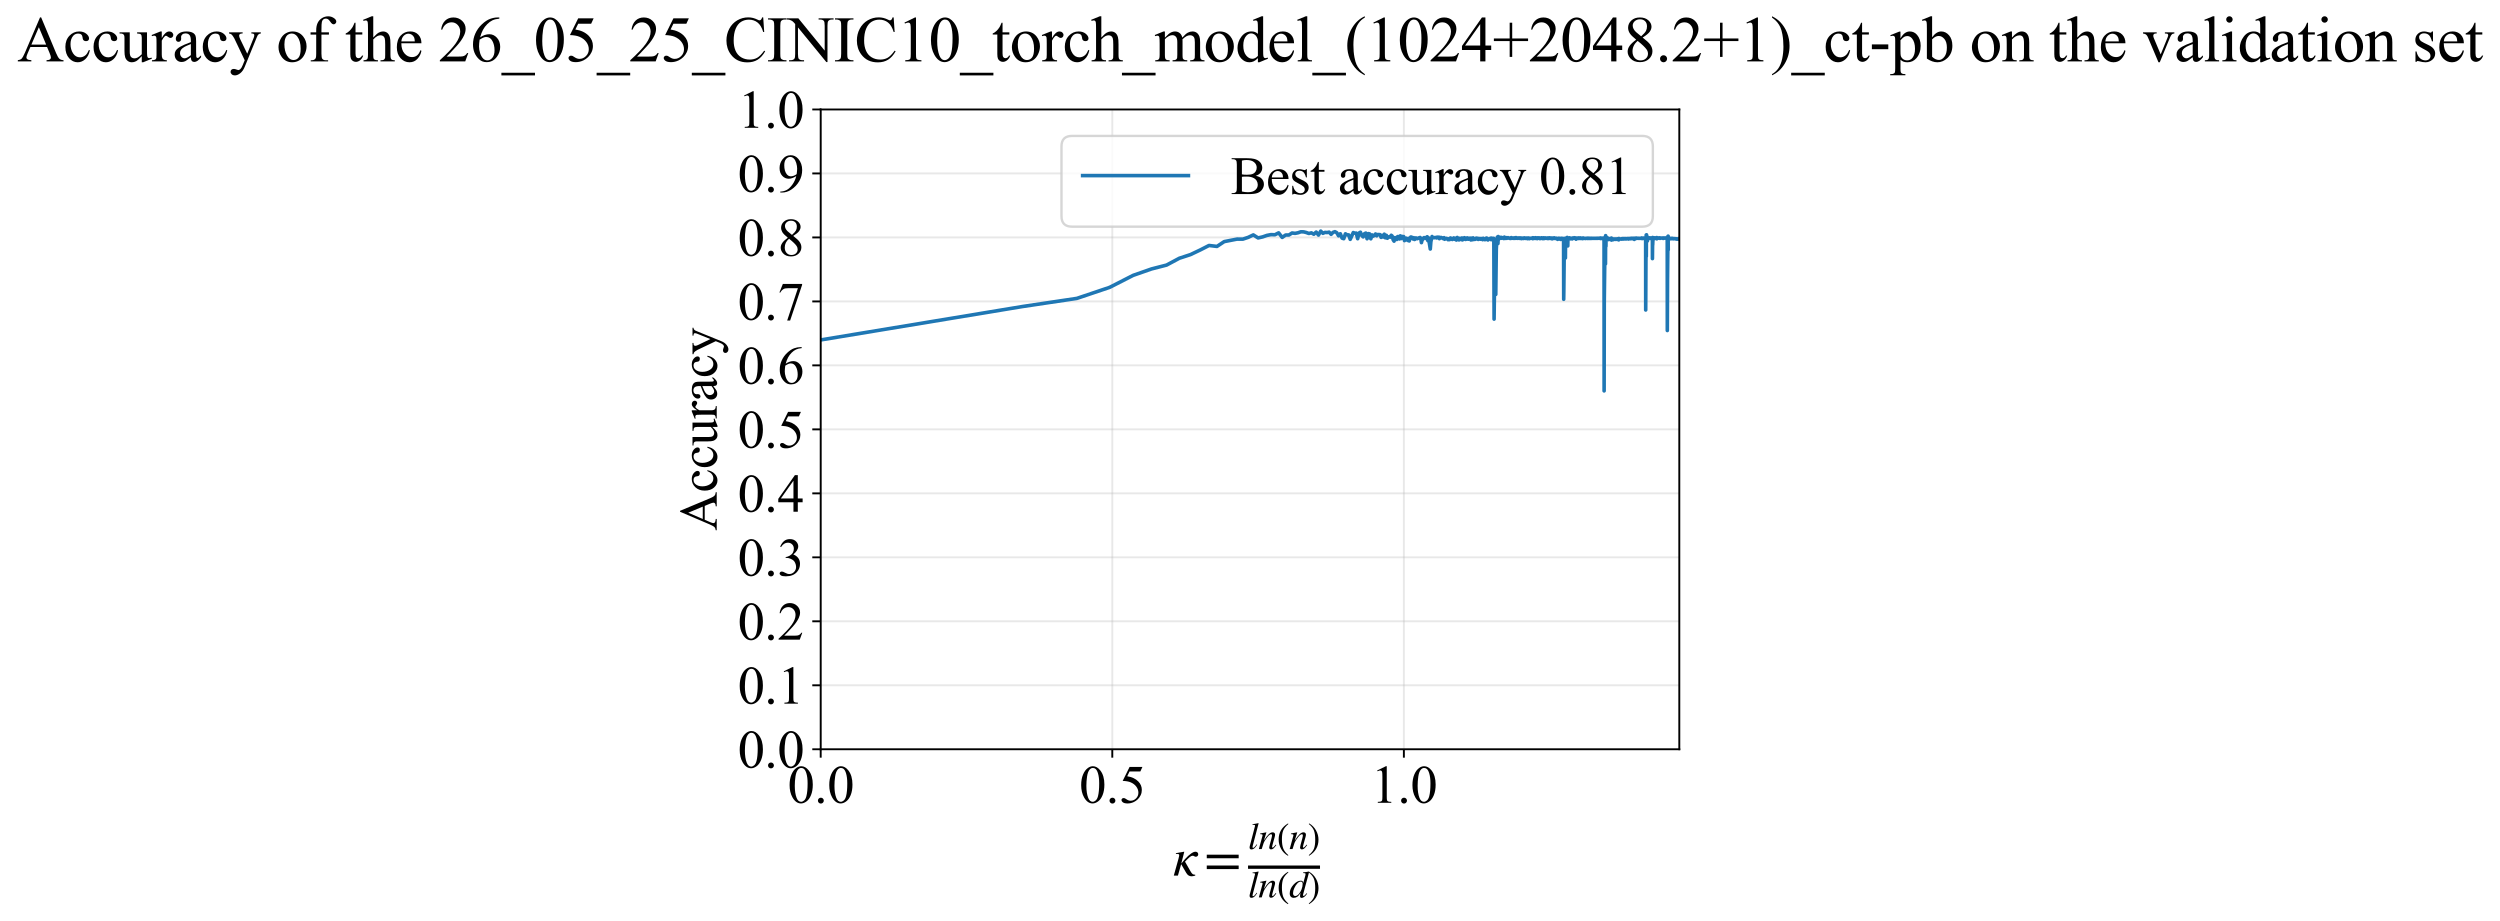 <?xml version="1.0" encoding="utf-8" standalone="no"?>
<!DOCTYPE svg PUBLIC "-//W3C//DTD SVG 1.1//EN"
  "http://www.w3.org/Graphics/SVG/1.1/DTD/svg11.dtd">
<svg xmlns:xlink="http://www.w3.org/1999/xlink" width="1039.83pt" height="383.266pt" viewBox="0 0 1039.83 383.266" xmlns="http://www.w3.org/2000/svg" version="1.1">
 <defs>
  <style type="text/css">*{stroke-linejoin: round; stroke-linecap: butt}</style>
 </defs>
 <g id="figure_1">
  <g id="patch_1">
   <path d="M 0 383.266 
L 1039.83 383.266 
L 1039.83 0 
L 0 0 
z
" style="fill: #ffffff"/>
  </g>
  <g id="axes_1">
   <g id="patch_2">
    <path d="M 341.355 311.644 
L 698.475 311.644 
L 698.475 45.532 
L 341.355 45.532 
z
" style="fill: #ffffff"/>
   </g>
   <g id="matplotlib.axis_1">
    <g id="xtick_1">
     <g id="line2d_1">
      <path d="M 341.355 311.644 
L 341.355 45.532 
" clip-path="url(#pe265a828b6)" style="fill: none; stroke: #b0b0b0; stroke-opacity: 0.3; stroke-width: 0.8; stroke-linecap: square"/>
     </g>
     <g id="line2d_2">
      <defs>
       <path id="maab638b343" d="M 0 0 
L 0 3.5 
" style="stroke: #000000; stroke-width: 0.8"/>
      </defs>
      <g>
       <use xlink:href="#maab638b343" x="341.355" y="311.644" style="stroke: #000000; stroke-width: 0.8"/>
      </g>
     </g>
     <g id="text_1">
      <!-- 0.0 -->
      <g transform="translate(327.605 333.92) scale(0.22 -0.22)">
       <defs>
        <path id="TimesNewRomanPSMT-30" d="M 231 2094 
Q 231 2819 450 3342 
Q 669 3866 1031 4122 
Q 1313 4325 1613 4325 
Q 2100 4325 2488 3828 
Q 2972 3213 2972 2159 
Q 2972 1422 2759 906 
Q 2547 391 2217 158 
Q 1888 -75 1581 -75 
Q 975 -75 572 641 
Q 231 1244 231 2094 
z
M 844 2016 
Q 844 1141 1059 588 
Q 1238 122 1591 122 
Q 1759 122 1940 273 
Q 2122 425 2216 781 
Q 2359 1319 2359 2297 
Q 2359 3022 2209 3506 
Q 2097 3866 1919 4016 
Q 1791 4119 1609 4119 
Q 1397 4119 1231 3928 
Q 1006 3669 925 3112 
Q 844 2556 844 2016 
z
" transform="scale(0.016)"/>
        <path id="TimesNewRomanPSMT-2e" d="M 800 606 
Q 947 606 1047 504 
Q 1147 403 1147 259 
Q 1147 116 1045 14 
Q 944 -88 800 -88 
Q 656 -88 554 14 
Q 453 116 453 259 
Q 453 406 554 506 
Q 656 606 800 606 
z
" transform="scale(0.016)"/>
       </defs>
       <use xlink:href="#TimesNewRomanPSMT-30"/>
       <use xlink:href="#TimesNewRomanPSMT-2e" transform="translate(50 0)"/>
       <use xlink:href="#TimesNewRomanPSMT-30" transform="translate(75 0)"/>
      </g>
     </g>
    </g>
    <g id="xtick_2">
     <g id="line2d_3">
      <path d="M 462.636 311.644 
L 462.636 45.532 
" clip-path="url(#pe265a828b6)" style="fill: none; stroke: #b0b0b0; stroke-opacity: 0.3; stroke-width: 0.8; stroke-linecap: square"/>
     </g>
     <g id="line2d_4">
      <g>
       <use xlink:href="#maab638b343" x="462.636" y="311.644" style="stroke: #000000; stroke-width: 0.8"/>
      </g>
     </g>
     <g id="text_2">
      <!-- 0.5 -->
      <g transform="translate(448.886 333.92) scale(0.22 -0.22)">
       <defs>
        <path id="TimesNewRomanPSMT-35" d="M 2778 4238 
L 2534 3706 
L 1259 3706 
L 981 3138 
Q 1809 3016 2294 2522 
Q 2709 2097 2709 1522 
Q 2709 1188 2573 903 
Q 2438 619 2231 419 
Q 2025 219 1772 97 
Q 1413 -75 1034 -75 
Q 653 -75 479 54 
Q 306 184 306 341 
Q 306 428 378 495 
Q 450 563 559 563 
Q 641 563 702 538 
Q 763 513 909 409 
Q 1144 247 1384 247 
Q 1750 247 2026 523 
Q 2303 800 2303 1197 
Q 2303 1581 2056 1914 
Q 1809 2247 1375 2428 
Q 1034 2569 447 2591 
L 1259 4238 
L 2778 4238 
z
" transform="scale(0.016)"/>
       </defs>
       <use xlink:href="#TimesNewRomanPSMT-30"/>
       <use xlink:href="#TimesNewRomanPSMT-2e" transform="translate(50 0)"/>
       <use xlink:href="#TimesNewRomanPSMT-35" transform="translate(75 0)"/>
      </g>
     </g>
    </g>
    <g id="xtick_3">
     <g id="line2d_5">
      <path d="M 583.916 311.644 
L 583.916 45.532 
" clip-path="url(#pe265a828b6)" style="fill: none; stroke: #b0b0b0; stroke-opacity: 0.3; stroke-width: 0.8; stroke-linecap: square"/>
     </g>
     <g id="line2d_6">
      <g>
       <use xlink:href="#maab638b343" x="583.916" y="311.644" style="stroke: #000000; stroke-width: 0.8"/>
      </g>
     </g>
     <g id="text_3">
      <!-- 1.0 -->
      <g transform="translate(570.166 333.92) scale(0.22 -0.22)">
       <defs>
        <path id="TimesNewRomanPSMT-31" d="M 750 3822 
L 1781 4325 
L 1884 4325 
L 1884 747 
Q 1884 391 1914 303 
Q 1944 216 2037 169 
Q 2131 122 2419 116 
L 2419 0 
L 825 0 
L 825 116 
Q 1125 122 1212 167 
Q 1300 213 1334 289 
Q 1369 366 1369 747 
L 1369 3034 
Q 1369 3497 1338 3628 
Q 1316 3728 1258 3775 
Q 1200 3822 1119 3822 
Q 1003 3822 797 3725 
L 750 3822 
z
" transform="scale(0.016)"/>
       </defs>
       <use xlink:href="#TimesNewRomanPSMT-31"/>
       <use xlink:href="#TimesNewRomanPSMT-2e" transform="translate(50 0)"/>
       <use xlink:href="#TimesNewRomanPSMT-30" transform="translate(75 0)"/>
      </g>
     </g>
    </g>
    <g id="text_4">
     <!-- $\kappa  = \frac{ln(n)}{ln(d)}$ -->
     <g transform="translate(487.905 364.186) scale(0.22 -0.22)">
      <defs>
       <path id="STIXGeneral-Italic-3ba" d="M 979 1440 
L 998 1446 
Q 1850 2541 2464 2790 
Q 2547 2822 2630 2822 
Q 2797 2822 2886 2736 
Q 2976 2650 2976 2522 
Q 2976 2387 2893 2307 
Q 2810 2227 2682 2227 
Q 2605 2227 2502 2288 
Q 2400 2349 2336 2349 
Q 2170 2349 1990 2205 
Q 1811 2061 1414 1645 
L 2042 544 
Q 2202 262 2310 182 
Q 2419 102 2624 102 
L 2624 0 
Q 2374 -83 2182 -83 
Q 1786 -83 1555 326 
L 960 1350 
L 576 0 
L 90 0 
L 640 1978 
Q 730 2317 730 2406 
Q 730 2560 518 2560 
L 339 2560 
L 339 2650 
Q 678 2694 1306 2822 
L 1325 2803 
L 979 1440 
z
" transform="scale(0.016)"/>
       <path id="STIXGeneral-Regular-3d" d="M 4077 2048 
L 307 2048 
L 307 2470 
L 4077 2470 
L 4077 2048 
z
M 4077 768 
L 307 768 
L 307 1190 
L 4077 1190 
L 4077 768 
z
" transform="scale(0.016)"/>
       <path id="STIXGeneral-Italic-6c" d="M 1786 4339 
L 806 595 
Q 755 410 755 320 
Q 755 205 864 205 
Q 1037 205 1293 570 
L 1453 794 
L 1542 730 
Q 1254 275 1046 102 
Q 838 -70 576 -70 
Q 262 -70 262 288 
Q 262 397 288 480 
L 1165 3834 
Q 1184 3898 1184 3955 
Q 1184 4096 870 4096 
L 755 4096 
L 755 4198 
Q 1203 4250 1747 4371 
L 1786 4339 
z
" transform="scale(0.016)"/>
       <path id="STIXGeneral-Italic-6e" d="M 2944 749 
L 3034 666 
Q 2707 218 2534 80 
Q 2362 -58 2138 -58 
Q 2010 -58 1923 28 
Q 1837 115 1837 288 
Q 1837 390 1939 768 
L 2221 1805 
Q 2310 2150 2310 2310 
Q 2310 2496 2157 2496 
Q 1971 2496 1750 2275 
Q 1530 2054 1210 1587 
Q 998 1274 899 1024 
Q 800 774 570 0 
L 90 0 
L 704 2240 
Q 717 2304 717 2349 
Q 717 2445 630 2480 
Q 544 2515 301 2522 
L 301 2624 
Q 550 2675 857 2729 
Q 1165 2784 1338 2822 
L 1363 2810 
L 934 1414 
Q 1408 2170 1753 2496 
Q 2099 2822 2413 2822 
Q 2611 2822 2720 2716 
Q 2829 2611 2829 2432 
Q 2829 2272 2765 2048 
L 2406 749 
Q 2317 429 2317 358 
Q 2317 243 2419 243 
Q 2541 243 2810 582 
Q 2854 634 2944 749 
z
" transform="scale(0.016)"/>
       <path id="STIXGeneral-Regular-28" d="M 1946 -1030 
L 1869 -1133 
Q 1126 -710 716 32 
Q 307 774 307 1613 
Q 307 3386 1888 4326 
L 1946 4224 
Q 1293 3667 1075 3126 
Q 858 2586 858 1632 
Q 858 685 1082 96 
Q 1306 -493 1946 -1030 
z
" transform="scale(0.016)"/>
       <path id="STIXGeneral-Regular-29" d="M 186 4224 
L 262 4326 
Q 992 3891 1408 3148 
Q 1824 2406 1824 1581 
Q 1824 -166 243 -1133 
L 186 -1030 
Q 845 -486 1059 54 
Q 1274 595 1274 1562 
Q 1274 2534 1059 3120 
Q 845 3706 186 4224 
z
" transform="scale(0.016)"/>
       <path id="STIXGeneral-Italic-64" d="M 3334 4371 
L 3373 4333 
L 3123 3360 
L 2739 1958 
Q 2323 429 2323 384 
Q 2323 256 2438 256 
Q 2522 256 2614 336 
Q 2707 416 2963 710 
L 3040 646 
Q 2547 -83 2099 -83 
Q 1978 -83 1907 -6 
Q 1837 70 1837 205 
Q 1837 397 1920 774 
Q 1645 307 1379 118 
Q 1114 -70 781 -70 
Q 461 -70 278 125 
Q 96 320 96 678 
Q 96 1440 713 2131 
Q 1331 2822 1965 2822 
Q 2163 2822 2256 2732 
Q 2349 2643 2381 2451 
L 2387 2451 
L 2675 3494 
Q 2765 3808 2765 3949 
Q 2765 4051 2694 4076 
Q 2624 4102 2355 4115 
L 2355 4224 
Q 2848 4269 3334 4371 
z
M 2278 2310 
Q 2278 2477 2185 2576 
Q 2093 2675 1978 2675 
Q 1677 2675 1395 2381 
Q 1075 2042 864 1571 
Q 653 1101 653 704 
Q 653 486 752 361 
Q 851 237 1024 237 
Q 1312 237 1606 550 
Q 1901 864 2089 1350 
Q 2278 1837 2278 2310 
z
" transform="scale(0.016)"/>
      </defs>
      <use xlink:href="#STIXGeneral-Italic-3ba" transform="translate(0 0.003)"/>
      <use xlink:href="#STIXGeneral-Regular-3d" transform="translate(58.84 0.003)"/>
      <use xlink:href="#STIXGeneral-Italic-6c" transform="translate(141.78 50.192) scale(0.7)"/>
      <use xlink:href="#STIXGeneral-Italic-6e" transform="translate(161.24 50.192) scale(0.7)"/>
      <use xlink:href="#STIXGeneral-Regular-28" transform="translate(196.24 50.192) scale(0.7)"/>
      <use xlink:href="#STIXGeneral-Italic-6e" transform="translate(219.55 50.192) scale(0.7)"/>
      <use xlink:href="#STIXGeneral-Regular-29" transform="translate(254.55 50.192) scale(0.7)"/>
      <use xlink:href="#STIXGeneral-Italic-6c" transform="translate(141.78 -41.258) scale(0.7)"/>
      <use xlink:href="#STIXGeneral-Italic-6e" transform="translate(161.24 -41.258) scale(0.7)"/>
      <use xlink:href="#STIXGeneral-Regular-28" transform="translate(196.24 -41.258) scale(0.7)"/>
      <use xlink:href="#STIXGeneral-Italic-64" transform="translate(219.55 -41.258) scale(0.7)"/>
      <use xlink:href="#STIXGeneral-Regular-29" transform="translate(254.55 -41.258) scale(0.7)"/>
      <path d="M 141.78 12.8 
L 141.78 19.05 
L 277.86 19.05 
L 277.86 12.8 
L 141.78 12.8 
z
"/>
     </g>
    </g>
   </g>
   <g id="matplotlib.axis_2">
    <g id="ytick_1">
     <g id="line2d_7">
      <path d="M 341.355 311.644 
L 698.475 311.644 
" clip-path="url(#pe265a828b6)" style="fill: none; stroke: #b0b0b0; stroke-opacity: 0.3; stroke-width: 0.8; stroke-linecap: square"/>
     </g>
     <g id="line2d_8">
      <defs>
       <path id="m189398dd4d" d="M 0 0 
L -3.5 0 
" style="stroke: #000000; stroke-width: 0.8"/>
      </defs>
      <g>
       <use xlink:href="#m189398dd4d" x="341.355" y="311.644" style="stroke: #000000; stroke-width: 0.8"/>
      </g>
     </g>
     <g id="text_5">
      <!-- 0.0 -->
      <g transform="translate(306.855 319.282) scale(0.22 -0.22)">
       <use xlink:href="#TimesNewRomanPSMT-30"/>
       <use xlink:href="#TimesNewRomanPSMT-2e" transform="translate(50 0)"/>
       <use xlink:href="#TimesNewRomanPSMT-30" transform="translate(75 0)"/>
      </g>
     </g>
    </g>
    <g id="ytick_2">
     <g id="line2d_9">
      <path d="M 341.355 285.032 
L 698.475 285.032 
" clip-path="url(#pe265a828b6)" style="fill: none; stroke: #b0b0b0; stroke-opacity: 0.3; stroke-width: 0.8; stroke-linecap: square"/>
     </g>
     <g id="line2d_10">
      <g>
       <use xlink:href="#m189398dd4d" x="341.355" y="285.032" style="stroke: #000000; stroke-width: 0.8"/>
      </g>
     </g>
     <g id="text_6">
      <!-- 0.1 -->
      <g transform="translate(306.855 292.67) scale(0.22 -0.22)">
       <use xlink:href="#TimesNewRomanPSMT-30"/>
       <use xlink:href="#TimesNewRomanPSMT-2e" transform="translate(50 0)"/>
       <use xlink:href="#TimesNewRomanPSMT-31" transform="translate(75 0)"/>
      </g>
     </g>
    </g>
    <g id="ytick_3">
     <g id="line2d_11">
      <path d="M 341.355 258.421 
L 698.475 258.421 
" clip-path="url(#pe265a828b6)" style="fill: none; stroke: #b0b0b0; stroke-opacity: 0.3; stroke-width: 0.8; stroke-linecap: square"/>
     </g>
     <g id="line2d_12">
      <g>
       <use xlink:href="#m189398dd4d" x="341.355" y="258.421" style="stroke: #000000; stroke-width: 0.8"/>
      </g>
     </g>
     <g id="text_7">
      <!-- 0.2 -->
      <g transform="translate(306.855 266.059) scale(0.22 -0.22)">
       <defs>
        <path id="TimesNewRomanPSMT-32" d="M 2934 816 
L 2638 0 
L 138 0 
L 138 116 
Q 1241 1122 1691 1759 
Q 2141 2397 2141 2925 
Q 2141 3328 1894 3587 
Q 1647 3847 1303 3847 
Q 991 3847 742 3664 
Q 494 3481 375 3128 
L 259 3128 
Q 338 3706 661 4015 
Q 984 4325 1469 4325 
Q 1984 4325 2329 3994 
Q 2675 3663 2675 3213 
Q 2675 2891 2525 2569 
Q 2294 2063 1775 1497 
Q 997 647 803 472 
L 1909 472 
Q 2247 472 2383 497 
Q 2519 522 2628 598 
Q 2738 675 2819 816 
L 2934 816 
z
" transform="scale(0.016)"/>
       </defs>
       <use xlink:href="#TimesNewRomanPSMT-30"/>
       <use xlink:href="#TimesNewRomanPSMT-2e" transform="translate(50 0)"/>
       <use xlink:href="#TimesNewRomanPSMT-32" transform="translate(75 0)"/>
      </g>
     </g>
    </g>
    <g id="ytick_4">
     <g id="line2d_13">
      <path d="M 341.355 231.81 
L 698.475 231.81 
" clip-path="url(#pe265a828b6)" style="fill: none; stroke: #b0b0b0; stroke-opacity: 0.3; stroke-width: 0.8; stroke-linecap: square"/>
     </g>
     <g id="line2d_14">
      <g>
       <use xlink:href="#m189398dd4d" x="341.355" y="231.81" style="stroke: #000000; stroke-width: 0.8"/>
      </g>
     </g>
     <g id="text_8">
      <!-- 0.3 -->
      <g transform="translate(306.855 239.448) scale(0.22 -0.22)">
       <defs>
        <path id="TimesNewRomanPSMT-33" d="M 325 3431 
Q 506 3859 782 4092 
Q 1059 4325 1472 4325 
Q 1981 4325 2253 3994 
Q 2459 3747 2459 3466 
Q 2459 3003 1878 2509 
Q 2269 2356 2469 2072 
Q 2669 1788 2669 1403 
Q 2669 853 2319 450 
Q 1863 -75 997 -75 
Q 569 -75 414 31 
Q 259 138 259 259 
Q 259 350 332 419 
Q 406 488 509 488 
Q 588 488 669 463 
Q 722 447 909 348 
Q 1097 250 1169 231 
Q 1284 197 1416 197 
Q 1734 197 1970 444 
Q 2206 691 2206 1028 
Q 2206 1275 2097 1509 
Q 2016 1684 1919 1775 
Q 1784 1900 1550 2001 
Q 1316 2103 1072 2103 
L 972 2103 
L 972 2197 
Q 1219 2228 1467 2375 
Q 1716 2522 1828 2728 
Q 1941 2934 1941 3181 
Q 1941 3503 1739 3701 
Q 1538 3900 1238 3900 
Q 753 3900 428 3381 
L 325 3431 
z
" transform="scale(0.016)"/>
       </defs>
       <use xlink:href="#TimesNewRomanPSMT-30"/>
       <use xlink:href="#TimesNewRomanPSMT-2e" transform="translate(50 0)"/>
       <use xlink:href="#TimesNewRomanPSMT-33" transform="translate(75 0)"/>
      </g>
     </g>
    </g>
    <g id="ytick_5">
     <g id="line2d_15">
      <path d="M 341.355 205.199 
L 698.475 205.199 
" clip-path="url(#pe265a828b6)" style="fill: none; stroke: #b0b0b0; stroke-opacity: 0.3; stroke-width: 0.8; stroke-linecap: square"/>
     </g>
     <g id="line2d_16">
      <g>
       <use xlink:href="#m189398dd4d" x="341.355" y="205.199" style="stroke: #000000; stroke-width: 0.8"/>
      </g>
     </g>
     <g id="text_9">
      <!-- 0.4 -->
      <g transform="translate(306.855 212.837) scale(0.22 -0.22)">
       <defs>
        <path id="TimesNewRomanPSMT-34" d="M 2978 1563 
L 2978 1119 
L 2409 1119 
L 2409 0 
L 1894 0 
L 1894 1119 
L 100 1119 
L 100 1519 
L 2066 4325 
L 2409 4325 
L 2409 1563 
L 2978 1563 
z
M 1894 1563 
L 1894 3666 
L 406 1563 
L 1894 1563 
z
" transform="scale(0.016)"/>
       </defs>
       <use xlink:href="#TimesNewRomanPSMT-30"/>
       <use xlink:href="#TimesNewRomanPSMT-2e" transform="translate(50 0)"/>
       <use xlink:href="#TimesNewRomanPSMT-34" transform="translate(75 0)"/>
      </g>
     </g>
    </g>
    <g id="ytick_6">
     <g id="line2d_17">
      <path d="M 341.355 178.588 
L 698.475 178.588 
" clip-path="url(#pe265a828b6)" style="fill: none; stroke: #b0b0b0; stroke-opacity: 0.3; stroke-width: 0.8; stroke-linecap: square"/>
     </g>
     <g id="line2d_18">
      <g>
       <use xlink:href="#m189398dd4d" x="341.355" y="178.588" style="stroke: #000000; stroke-width: 0.8"/>
      </g>
     </g>
     <g id="text_10">
      <!-- 0.5 -->
      <g transform="translate(306.855 186.226) scale(0.22 -0.22)">
       <use xlink:href="#TimesNewRomanPSMT-30"/>
       <use xlink:href="#TimesNewRomanPSMT-2e" transform="translate(50 0)"/>
       <use xlink:href="#TimesNewRomanPSMT-35" transform="translate(75 0)"/>
      </g>
     </g>
    </g>
    <g id="ytick_7">
     <g id="line2d_19">
      <path d="M 341.355 151.976 
L 698.475 151.976 
" clip-path="url(#pe265a828b6)" style="fill: none; stroke: #b0b0b0; stroke-opacity: 0.3; stroke-width: 0.8; stroke-linecap: square"/>
     </g>
     <g id="line2d_20">
      <g>
       <use xlink:href="#m189398dd4d" x="341.355" y="151.976" style="stroke: #000000; stroke-width: 0.8"/>
      </g>
     </g>
     <g id="text_11">
      <!-- 0.6 -->
      <g transform="translate(306.855 159.614) scale(0.22 -0.22)">
       <defs>
        <path id="TimesNewRomanPSMT-36" d="M 2869 4325 
L 2869 4209 
Q 2456 4169 2195 4045 
Q 1934 3922 1679 3669 
Q 1425 3416 1258 3105 
Q 1091 2794 978 2366 
Q 1428 2675 1881 2675 
Q 2316 2675 2634 2325 
Q 2953 1975 2953 1425 
Q 2953 894 2631 456 
Q 2244 -75 1606 -75 
Q 1172 -75 869 213 
Q 275 772 275 1663 
Q 275 2231 503 2743 
Q 731 3256 1154 3653 
Q 1578 4050 1965 4187 
Q 2353 4325 2688 4325 
L 2869 4325 
z
M 925 2138 
Q 869 1716 869 1456 
Q 869 1156 980 804 
Q 1091 453 1309 247 
Q 1469 100 1697 100 
Q 1969 100 2183 356 
Q 2397 613 2397 1088 
Q 2397 1622 2184 2012 
Q 1972 2403 1581 2403 
Q 1463 2403 1327 2353 
Q 1191 2303 925 2138 
z
" transform="scale(0.016)"/>
       </defs>
       <use xlink:href="#TimesNewRomanPSMT-30"/>
       <use xlink:href="#TimesNewRomanPSMT-2e" transform="translate(50 0)"/>
       <use xlink:href="#TimesNewRomanPSMT-36" transform="translate(75 0)"/>
      </g>
     </g>
    </g>
    <g id="ytick_8">
     <g id="line2d_21">
      <path d="M 341.355 125.365 
L 698.475 125.365 
" clip-path="url(#pe265a828b6)" style="fill: none; stroke: #b0b0b0; stroke-opacity: 0.3; stroke-width: 0.8; stroke-linecap: square"/>
     </g>
     <g id="line2d_22">
      <g>
       <use xlink:href="#m189398dd4d" x="341.355" y="125.365" style="stroke: #000000; stroke-width: 0.8"/>
      </g>
     </g>
     <g id="text_12">
      <!-- 0.7 -->
      <g transform="translate(306.855 133.003) scale(0.22 -0.22)">
       <defs>
        <path id="TimesNewRomanPSMT-37" d="M 644 4238 
L 2916 4238 
L 2916 4119 
L 1503 -88 
L 1153 -88 
L 2419 3728 
L 1253 3728 
Q 900 3728 750 3644 
Q 488 3500 328 3200 
L 238 3234 
L 644 4238 
z
" transform="scale(0.016)"/>
       </defs>
       <use xlink:href="#TimesNewRomanPSMT-30"/>
       <use xlink:href="#TimesNewRomanPSMT-2e" transform="translate(50 0)"/>
       <use xlink:href="#TimesNewRomanPSMT-37" transform="translate(75 0)"/>
      </g>
     </g>
    </g>
    <g id="ytick_9">
     <g id="line2d_23">
      <path d="M 341.355 98.754 
L 698.475 98.754 
" clip-path="url(#pe265a828b6)" style="fill: none; stroke: #b0b0b0; stroke-opacity: 0.3; stroke-width: 0.8; stroke-linecap: square"/>
     </g>
     <g id="line2d_24">
      <g>
       <use xlink:href="#m189398dd4d" x="341.355" y="98.754" style="stroke: #000000; stroke-width: 0.8"/>
      </g>
     </g>
     <g id="text_13">
      <!-- 0.8 -->
      <g transform="translate(306.855 106.392) scale(0.22 -0.22)">
       <defs>
        <path id="TimesNewRomanPSMT-38" d="M 1228 2134 
Q 725 2547 579 2797 
Q 434 3047 434 3316 
Q 434 3728 753 4026 
Q 1072 4325 1600 4325 
Q 2113 4325 2425 4047 
Q 2738 3769 2738 3413 
Q 2738 3175 2569 2928 
Q 2400 2681 1866 2347 
Q 2416 1922 2594 1678 
Q 2831 1359 2831 1006 
Q 2831 559 2490 242 
Q 2150 -75 1597 -75 
Q 994 -75 656 303 
Q 388 606 388 966 
Q 388 1247 577 1523 
Q 766 1800 1228 2134 
z
M 1719 2469 
Q 2094 2806 2194 3001 
Q 2294 3197 2294 3444 
Q 2294 3772 2109 3958 
Q 1925 4144 1606 4144 
Q 1288 4144 1088 3959 
Q 888 3775 888 3528 
Q 888 3366 970 3203 
Q 1053 3041 1206 2894 
L 1719 2469 
z
M 1375 2016 
Q 1116 1797 991 1539 
Q 866 1281 866 981 
Q 866 578 1086 336 
Q 1306 94 1647 94 
Q 1984 94 2187 284 
Q 2391 475 2391 747 
Q 2391 972 2272 1150 
Q 2050 1481 1375 2016 
z
" transform="scale(0.016)"/>
       </defs>
       <use xlink:href="#TimesNewRomanPSMT-30"/>
       <use xlink:href="#TimesNewRomanPSMT-2e" transform="translate(50 0)"/>
       <use xlink:href="#TimesNewRomanPSMT-38" transform="translate(75 0)"/>
      </g>
     </g>
    </g>
    <g id="ytick_10">
     <g id="line2d_25">
      <path d="M 341.355 72.143 
L 698.475 72.143 
" clip-path="url(#pe265a828b6)" style="fill: none; stroke: #b0b0b0; stroke-opacity: 0.3; stroke-width: 0.8; stroke-linecap: square"/>
     </g>
     <g id="line2d_26">
      <g>
       <use xlink:href="#m189398dd4d" x="341.355" y="72.143" style="stroke: #000000; stroke-width: 0.8"/>
      </g>
     </g>
     <g id="text_14">
      <!-- 0.9 -->
      <g transform="translate(306.855 79.781) scale(0.22 -0.22)">
       <defs>
        <path id="TimesNewRomanPSMT-39" d="M 338 -88 
L 338 28 
Q 744 34 1094 217 
Q 1444 400 1770 856 
Q 2097 1313 2225 1859 
Q 1734 1544 1338 1544 
Q 891 1544 572 1889 
Q 253 2234 253 2806 
Q 253 3363 572 3797 
Q 956 4325 1575 4325 
Q 2097 4325 2469 3894 
Q 2925 3359 2925 2575 
Q 2925 1869 2578 1258 
Q 2231 647 1613 244 
Q 1109 -88 516 -88 
L 338 -88 
z
M 2275 2091 
Q 2331 2497 2331 2741 
Q 2331 3044 2228 3395 
Q 2125 3747 1936 3934 
Q 1747 4122 1506 4122 
Q 1228 4122 1018 3872 
Q 809 3622 809 3128 
Q 809 2469 1088 2097 
Q 1291 1828 1588 1828 
Q 1731 1828 1928 1897 
Q 2125 1966 2275 2091 
z
" transform="scale(0.016)"/>
       </defs>
       <use xlink:href="#TimesNewRomanPSMT-30"/>
       <use xlink:href="#TimesNewRomanPSMT-2e" transform="translate(50 0)"/>
       <use xlink:href="#TimesNewRomanPSMT-39" transform="translate(75 0)"/>
      </g>
     </g>
    </g>
    <g id="ytick_11">
     <g id="line2d_27">
      <path d="M 341.355 45.532 
L 698.475 45.532 
" clip-path="url(#pe265a828b6)" style="fill: none; stroke: #b0b0b0; stroke-opacity: 0.3; stroke-width: 0.8; stroke-linecap: square"/>
     </g>
     <g id="line2d_28">
      <g>
       <use xlink:href="#m189398dd4d" x="341.355" y="45.532" style="stroke: #000000; stroke-width: 0.8"/>
      </g>
     </g>
     <g id="text_15">
      <!-- 1.0 -->
      <g transform="translate(306.855 53.17) scale(0.22 -0.22)">
       <use xlink:href="#TimesNewRomanPSMT-31"/>
       <use xlink:href="#TimesNewRomanPSMT-2e" transform="translate(50 0)"/>
       <use xlink:href="#TimesNewRomanPSMT-30" transform="translate(75 0)"/>
      </g>
     </g>
    </g>
    <g id="text_16">
     <!-- Accuracy -->
     <g transform="translate(298.108 220.726) rotate(-90) scale(0.22 -0.22)">
      <defs>
       <path id="TimesNewRomanPSMT-41" d="M 2928 1419 
L 1288 1419 
L 1000 750 
Q 894 503 894 381 
Q 894 284 986 211 
Q 1078 138 1384 116 
L 1384 0 
L 50 0 
L 50 116 
Q 316 163 394 238 
Q 553 388 747 847 
L 2238 4334 
L 2347 4334 
L 3822 809 
Q 4000 384 4145 257 
Q 4291 131 4550 116 
L 4550 0 
L 2878 0 
L 2878 116 
Q 3131 128 3220 200 
Q 3309 272 3309 375 
Q 3309 513 3184 809 
L 2928 1419 
z
M 2841 1650 
L 2122 3363 
L 1384 1650 
L 2841 1650 
z
" transform="scale(0.016)"/>
       <path id="TimesNewRomanPSMT-63" d="M 2631 1088 
Q 2516 522 2178 217 
Q 1841 -88 1431 -88 
Q 944 -88 581 321 
Q 219 731 219 1428 
Q 219 2103 620 2525 
Q 1022 2947 1584 2947 
Q 2006 2947 2278 2723 
Q 2550 2500 2550 2259 
Q 2550 2141 2473 2067 
Q 2397 1994 2259 1994 
Q 2075 1994 1981 2113 
Q 1928 2178 1911 2362 
Q 1894 2547 1784 2644 
Q 1675 2738 1481 2738 
Q 1169 2738 978 2506 
Q 725 2200 725 1697 
Q 725 1184 976 792 
Q 1228 400 1656 400 
Q 1963 400 2206 609 
Q 2378 753 2541 1131 
L 2631 1088 
z
" transform="scale(0.016)"/>
       <path id="TimesNewRomanPSMT-75" d="M 2709 2863 
L 2709 1128 
Q 2709 631 2732 520 
Q 2756 409 2807 365 
Q 2859 322 2928 322 
Q 3025 322 3147 375 
L 3191 266 
L 2334 -88 
L 2194 -88 
L 2194 519 
Q 1825 119 1631 15 
Q 1438 -88 1222 -88 
Q 981 -88 804 51 
Q 628 191 559 409 
Q 491 628 491 1028 
L 491 2306 
Q 491 2509 447 2587 
Q 403 2666 317 2708 
Q 231 2750 6 2747 
L 6 2863 
L 1009 2863 
L 1009 947 
Q 1009 547 1148 422 
Q 1288 297 1484 297 
Q 1619 297 1789 381 
Q 1959 466 2194 703 
L 2194 2325 
Q 2194 2569 2105 2655 
Q 2016 2741 1734 2747 
L 1734 2863 
L 2709 2863 
z
" transform="scale(0.016)"/>
       <path id="TimesNewRomanPSMT-72" d="M 1038 2947 
L 1038 2303 
Q 1397 2947 1775 2947 
Q 1947 2947 2059 2842 
Q 2172 2738 2172 2600 
Q 2172 2478 2090 2393 
Q 2009 2309 1897 2309 
Q 1788 2309 1652 2417 
Q 1516 2525 1450 2525 
Q 1394 2525 1328 2463 
Q 1188 2334 1038 2041 
L 1038 669 
Q 1038 431 1097 309 
Q 1138 225 1241 169 
Q 1344 113 1538 113 
L 1538 0 
L 72 0 
L 72 113 
Q 291 113 397 181 
Q 475 231 506 341 
Q 522 394 522 644 
L 522 1753 
Q 522 2253 501 2348 
Q 481 2444 426 2487 
Q 372 2531 291 2531 
Q 194 2531 72 2484 
L 41 2597 
L 906 2947 
L 1038 2947 
z
" transform="scale(0.016)"/>
       <path id="TimesNewRomanPSMT-61" d="M 1822 413 
Q 1381 72 1269 19 
Q 1100 -59 909 -59 
Q 613 -59 420 144 
Q 228 347 228 678 
Q 228 888 322 1041 
Q 450 1253 767 1440 
Q 1084 1628 1822 1897 
L 1822 2009 
Q 1822 2438 1686 2597 
Q 1550 2756 1291 2756 
Q 1094 2756 978 2650 
Q 859 2544 859 2406 
L 866 2225 
Q 866 2081 792 2003 
Q 719 1925 600 1925 
Q 484 1925 411 2006 
Q 338 2088 338 2228 
Q 338 2497 613 2722 
Q 888 2947 1384 2947 
Q 1766 2947 2009 2819 
Q 2194 2722 2281 2516 
Q 2338 2381 2338 1966 
L 2338 994 
Q 2338 584 2353 492 
Q 2369 400 2405 369 
Q 2441 338 2488 338 
Q 2538 338 2575 359 
Q 2641 400 2828 588 
L 2828 413 
Q 2478 -56 2159 -56 
Q 2006 -56 1915 50 
Q 1825 156 1822 413 
z
M 1822 616 
L 1822 1706 
Q 1350 1519 1213 1441 
Q 966 1303 859 1153 
Q 753 1003 753 825 
Q 753 600 887 451 
Q 1022 303 1197 303 
Q 1434 303 1822 616 
z
" transform="scale(0.016)"/>
       <path id="TimesNewRomanPSMT-79" d="M 38 2863 
L 1372 2863 
L 1372 2747 
L 1306 2747 
Q 1166 2747 1095 2686 
Q 1025 2625 1025 2534 
Q 1025 2413 1128 2197 
L 1825 753 
L 2466 2334 
Q 2519 2463 2519 2588 
Q 2519 2644 2497 2672 
Q 2472 2706 2419 2726 
Q 2366 2747 2231 2747 
L 2231 2863 
L 3163 2863 
L 3163 2747 
Q 3047 2734 2984 2696 
Q 2922 2659 2847 2556 
Q 2819 2513 2741 2316 
L 1575 -541 
Q 1406 -956 1132 -1168 
Q 859 -1381 606 -1381 
Q 422 -1381 303 -1275 
Q 184 -1169 184 -1031 
Q 184 -900 270 -820 
Q 356 -741 506 -741 
Q 609 -741 788 -809 
Q 913 -856 944 -856 
Q 1038 -856 1148 -759 
Q 1259 -663 1372 -384 
L 1575 113 
L 547 2272 
Q 500 2369 397 2513 
Q 319 2622 269 2659 
Q 197 2709 38 2747 
L 38 2863 
z
" transform="scale(0.016)"/>
      </defs>
      <use xlink:href="#TimesNewRomanPSMT-41"/>
      <use xlink:href="#TimesNewRomanPSMT-63" transform="translate(72.217 0)"/>
      <use xlink:href="#TimesNewRomanPSMT-63" transform="translate(116.602 0)"/>
      <use xlink:href="#TimesNewRomanPSMT-75" transform="translate(160.986 0)"/>
      <use xlink:href="#TimesNewRomanPSMT-72" transform="translate(210.986 0)"/>
      <use xlink:href="#TimesNewRomanPSMT-61" transform="translate(244.287 0)"/>
      <use xlink:href="#TimesNewRomanPSMT-63" transform="translate(288.672 0)"/>
      <use xlink:href="#TimesNewRomanPSMT-79" transform="translate(333.057 0)"/>
     </g>
    </g>
   </g>
   <g id="line2d_29">
    <path d="M 341.355 141.384 
L 425.279 127.494 
L 447.908 124.108 
L 461.537 119.518 
L 471.321 114.528 
L 478.959 111.86 
L 485.224 110.248 
L 490.537 107.41 
L 495.148 105.902 
L 499.222 103.965 
L 502.87 102.102 
L 506.174 102.494 
L 509.193 100.491 
L 514.546 99.449 
L 516.944 99.464 
L 519.188 98.717 
L 521.296 97.704 
L 523.285 98.961 
L 525.167 98.532 
L 526.953 97.911 
L 528.652 97.586 
L 530.272 97.645 
L 531.821 96.854 
L 533.304 98.747 
L 534.727 97.756 
L 536.094 97.756 
L 537.41 96.906 
L 538.678 97.061 
L 539.901 96.817 
L 541.084 96.403 
L 542.227 96.44 
L 543.335 96.714 
L 544.408 97.113 
L 545.45 96.847 
L 546.461 97.423 
L 547.444 96.522 
L 548.401 97.771 
L 549.331 96.122 
L 550.238 97.046 
L 551.122 96.655 
L 551.984 96.721 
L 552.825 96.558 
L 553.647 97.468 
L 554.449 96.647 
L 555.234 96.366 
L 556.001 96.78 
L 556.752 98.089 
L 557.487 97.224 
L 558.208 99.042 
L 558.913 99.279 
L 559.605 97.253 
L 560.283 97.675 
L 560.948 97.704 
L 561.601 99.552 
L 562.871 96.728 
L 563.49 96.995 
L 564.097 96.95 
L 564.695 99.286 
L 565.282 96.906 
L 565.859 96.588 
L 566.427 98.007 
L 566.986 98.517 
L 567.537 97.209 
L 568.078 96.943 
L 568.612 99.308 
L 569.137 97.172 
L 569.655 97.268 
L 570.165 99.33 
L 570.668 97.704 
L 571.163 98.222 
L 571.652 97.904 
L 572.134 97.312 
L 572.61 98.089 
L 573.079 97.534 
L 573.999 97.593 
L 574.449 98.732 
L 574.895 97.919 
L 575.334 98.591 
L 575.769 97.401 
L 576.197 98.917 
L 576.621 97.874 
L 577.04 99.101 
L 577.453 98.658 
L 577.862 98.451 
L 578.266 98.643 
L 578.666 97.859 
L 579.061 98.192 
L 579.451 99.715 
L 579.837 100.306 
L 580.219 98.82 
L 580.597 99.39 
L 580.971 99.611 
L 581.341 98.392 
L 581.707 98.429 
L 582.07 99.39 
L 582.428 98.096 
L 582.783 99.234 
L 583.134 98.318 
L 583.482 98.909 
L 583.827 98.392 
L 584.168 100.084 
L 584.505 99.087 
L 584.84 99.057 
L 585.171 99.404 
L 585.5 100.011 
L 585.825 99.153 
L 586.147 100.225 
L 586.466 99.109 
L 586.783 98.584 
L 587.096 98.606 
L 587.715 99.404 
L 588.021 98.857 
L 588.323 99.604 
L 588.623 99.478 
L 588.921 98.953 
L 589.216 99.212 
L 589.509 99.279 
L 590.087 98.946 
L 590.372 99.101 
L 590.655 98.776 
L 590.936 99.101 
L 591.215 100.92 
L 591.491 99.796 
L 591.765 99.619 
L 592.037 99.035 
L 592.308 98.835 
L 592.841 98.953 
L 593.105 99.227 
L 593.367 98.643 
L 593.627 98.473 
L 593.885 100.092 
L 594.141 98.909 
L 594.899 103.573 
L 595.148 100.491 
L 595.64 98.37 
L 595.884 98.828 
L 596.605 98.894 
L 596.842 98.761 
L 597.078 98.791 
L 597.544 98.976 
L 597.775 98.621 
L 598.004 98.85 
L 598.458 98.628 
L 598.683 99.279 
L 598.907 98.82 
L 599.129 98.99 
L 599.349 98.747 
L 599.569 98.961 
L 599.787 98.894 
L 600.003 98.998 
L 600.218 99.234 
L 600.432 99.257 
L 600.645 98.85 
L 600.856 99.523 
L 601.066 99.286 
L 601.275 99.22 
L 601.483 99.286 
L 601.689 99.146 
L 601.894 99.382 
L 602.098 99.323 
L 602.301 99.707 
L 602.502 99.375 
L 602.703 99.294 
L 602.902 99.678 
L 603.1 99.471 
L 603.297 98.976 
L 603.493 99.087 
L 603.688 99.5 
L 603.882 99.419 
L 604.074 99.611 
L 604.266 99.316 
L 604.457 99.449 
L 604.646 98.953 
L 604.835 99.456 
L 605.022 99.53 
L 605.209 99.16 
L 605.394 99.242 
L 605.579 99.722 
L 605.763 99.848 
L 605.945 98.843 
L 606.127 98.769 
L 606.308 99.308 
L 606.666 99.301 
L 606.844 99.796 
L 607.198 99.109 
L 607.373 99.478 
L 607.721 99.626 
L 608.066 98.976 
L 608.237 99.789 
L 608.407 99.271 
L 608.576 99.641 
L 608.745 99.168 
L 608.913 99.449 
L 609.08 98.865 
L 609.576 99.597 
L 609.903 99.013 
L 610.065 99.486 
L 610.226 99.02 
L 610.387 98.946 
L 610.707 99.5 
L 610.865 99.493 
L 611.337 99.072 
L 611.493 99.33 
L 611.648 99.064 
L 611.802 99.818 
L 612.109 99.057 
L 612.262 99.271 
L 612.413 99.715 
L 612.715 98.939 
L 612.865 99.146 
L 613.014 99.626 
L 613.162 99.574 
L 613.31 99.404 
L 613.604 99.545 
L 613.75 99.271 
L 613.896 99.382 
L 614.041 99.035 
L 614.185 99.36 
L 614.472 99.397 
L 614.614 99.101 
L 614.756 99.56 
L 614.897 99.567 
L 615.178 99.242 
L 615.457 99.212 
L 615.596 99.286 
L 615.734 99.508 
L 616.008 99.205 
L 616.28 99.5 
L 616.415 99.36 
L 616.55 99.397 
L 616.684 99.693 
L 616.818 99.146 
L 616.952 99.116 
L 617.217 99.367 
L 617.48 99.397 
L 617.61 99.7 
L 617.741 99.671 
L 617.87 99.279 
L 618.129 99.589 
L 618.257 99.005 
L 618.385 99.323 
L 618.512 99.087 
L 618.639 99.197 
L 618.892 99.818 
L 619.143 99.427 
L 619.392 99.397 
L 619.515 99.323 
L 619.639 99.427 
L 619.762 99.183 
L 619.884 99.308 
L 620.006 99.079 
L 620.128 99.205 
L 620.249 99.7 
L 620.37 99.042 
L 620.491 99.397 
L 620.73 99.227 
L 621.087 99.124 
L 621.205 99.604 
L 621.322 99.16 
L 621.439 132.728 
L 621.789 104.557 
L 621.904 104.113 
L 622.019 104.985 
L 622.134 122.46 
L 622.363 103.64 
L 622.59 99.537 
L 622.703 100.04 
L 622.816 98.584 
L 623.04 101.297 
L 623.152 98.377 
L 623.263 99.7 
L 623.595 98.747 
L 623.704 98.865 
L 623.814 98.673 
L 624.032 99.05 
L 624.248 98.946 
L 624.356 99.109 
L 624.464 98.724 
L 624.571 99.087 
L 624.89 98.85 
L 625.102 99.005 
L 625.312 98.865 
L 625.416 99.212 
L 625.521 98.953 
L 625.625 99.116 
L 625.728 98.613 
L 625.935 99.183 
L 626.037 98.828 
L 626.242 99.131 
L 626.344 98.931 
L 626.547 99.124 
L 626.648 98.85 
L 626.748 99.131 
L 627.049 98.946 
L 627.148 98.998 
L 627.247 98.85 
L 627.445 99.027 
L 628.031 99.109 
L 628.128 99.205 
L 628.225 98.946 
L 628.417 99.131 
L 628.513 99.094 
L 628.608 98.828 
L 628.703 99.131 
L 628.798 98.909 
L 628.893 99.109 
L 629.082 98.99 
L 629.456 99.138 
L 629.641 98.953 
L 629.826 99.153 
L 630.192 98.872 
L 630.465 99.131 
L 630.555 98.828 
L 630.735 99.101 
L 630.914 98.976 
L 631.092 99.079 
L 631.18 99.05 
L 631.269 99.146 
L 631.357 98.968 
L 631.445 99.072 
L 631.533 98.968 
L 631.708 99.05 
L 631.795 98.968 
L 631.969 99.146 
L 632.141 99.005 
L 632.227 98.931 
L 632.399 99.183 
L 632.57 99.042 
L 632.655 99.146 
L 632.739 98.998 
L 632.824 99.064 
L 632.908 99.264 
L 633.16 99.035 
L 633.411 99.138 
L 633.659 98.998 
L 633.741 99.205 
L 634.069 98.931 
L 634.232 99.02 
L 634.475 99.027 
L 634.555 99.168 
L 634.635 99.064 
L 634.796 99.153 
L 635.034 98.998 
L 635.114 99.02 
L 635.193 99.22 
L 635.272 99.027 
L 635.35 99.286 
L 635.507 99.005 
L 635.663 98.976 
L 635.819 99.087 
L 635.974 99.116 
L 636.051 99.294 
L 636.128 99.057 
L 636.205 99.234 
L 636.281 99.183 
L 637.411 98.99 
L 637.485 99.279 
L 637.559 98.88 
L 637.633 99.22 
L 637.706 98.99 
L 637.78 99.227 
L 637.853 98.917 
L 637.999 99.183 
L 638.072 99.05 
L 638.145 99.153 
L 638.29 99.005 
L 638.362 99.057 
L 638.434 98.924 
L 638.506 99.101 
L 638.577 98.887 
L 638.649 99.116 
L 638.721 98.872 
L 638.792 99.175 
L 638.863 99.035 
L 639.217 98.968 
L 639.357 99.264 
L 639.497 98.99 
L 639.567 98.917 
L 639.637 99.072 
L 639.706 98.924 
L 639.776 98.968 
L 639.914 99.057 
L 639.983 98.924 
L 640.052 98.983 
L 640.325 99.205 
L 640.394 98.946 
L 640.462 99.005 
L 640.529 99.271 
L 640.597 99.116 
L 641.068 99.013 
L 641.134 99.072 
L 641.201 98.894 
L 641.267 99.027 
L 641.334 99.109 
L 641.4 98.953 
L 641.532 99.257 
L 641.598 99.035 
L 641.664 99.064 
L 641.925 99.16 
L 641.99 98.909 
L 642.055 99.035 
L 642.12 99.264 
L 642.249 99.005 
L 642.443 98.961 
L 642.507 98.946 
L 642.571 99.16 
L 642.698 98.939 
L 643.016 99.079 
L 643.205 99.02 
L 643.517 99.197 
L 643.642 98.968 
L 643.765 99.153 
L 643.827 99.138 
L 643.889 99.242 
L 644.012 99.101 
L 644.134 99.057 
L 644.256 98.924 
L 644.378 99.079 
L 644.439 98.976 
L 644.499 99.16 
L 644.56 99.013 
L 644.62 98.909 
L 644.681 99.013 
L 644.861 99.05 
L 644.921 99.035 
L 644.98 99.19 
L 645.04 99.072 
L 645.1 99.146 
L 645.159 99.05 
L 645.218 99.101 
L 645.337 98.99 
L 645.514 99.057 
L 645.572 99.353 
L 645.631 99.116 
L 645.69 99.05 
L 645.806 99.212 
L 646.039 98.976 
L 646.155 99.19 
L 646.499 98.924 
L 646.613 99.16 
L 646.67 99.02 
L 646.727 99.087 
L 646.897 99.205 
L 646.954 99.094 
L 647.179 99.116 
L 647.347 99.227 
L 647.402 99.242 
L 647.458 99.079 
L 647.514 99.101 
L 647.79 99.33 
L 647.845 99.56 
L 648.01 99.242 
L 648.228 99.301 
L 648.391 99.072 
L 648.499 99.427 
L 648.553 99.36 
L 648.661 99.227 
L 648.715 99.382 
L 648.768 99.249 
L 648.929 99.486 
L 648.982 99.146 
L 649.035 99.249 
L 649.194 99.589 
L 649.3 99.22 
L 649.353 99.249 
L 649.51 99.101 
L 649.667 99.382 
L 649.72 99.33 
L 649.876 99.146 
L 650.083 99.212 
L 650.134 99.493 
L 650.186 99.264 
L 650.34 99.212 
L 650.391 124.485 
L 650.442 121.174 
L 650.595 106.486 
L 650.747 99.16 
L 650.848 99.626 
L 650.899 100.41 
L 650.949 104.69 
L 650.999 102.834 
L 651.05 100.136 
L 651.1 107.292 
L 651.15 101.171 
L 651.3 99.094 
L 651.499 99.685 
L 651.598 98.894 
L 651.647 99.367 
L 651.696 100.254 
L 651.746 99.441 
L 651.795 99.449 
L 651.844 98.754 
L 651.893 99.079 
L 651.942 102.213 
L 651.991 101.127 
L 652.04 100.824 
L 652.088 102.287 
L 652.137 99.678 
L 652.234 99.7 
L 652.38 99.286 
L 652.476 99.101 
L 652.62 99.382 
L 652.668 99.101 
L 652.716 99.36 
L 652.764 99.264 
L 652.812 98.909 
L 652.907 99.005 
L 653.002 99.271 
L 653.05 99.212 
L 653.097 99.05 
L 653.144 99.072 
L 653.286 99.345 
L 653.427 99.183 
L 653.661 99.094 
L 653.707 99.22 
L 653.8 99.183 
L 653.847 99.109 
L 653.893 99.138 
L 653.939 99.375 
L 653.985 99.175 
L 654.031 99.264 
L 654.077 99.19 
L 654.123 98.983 
L 654.169 99.19 
L 654.444 99.042 
L 654.58 99.101 
L 654.761 98.872 
L 654.852 99.079 
L 654.897 98.998 
L 655.031 99.05 
L 655.165 99.175 
L 655.254 98.946 
L 655.343 99.035 
L 655.521 99.5 
L 655.697 99.02 
L 655.741 99.308 
L 655.828 99.153 
L 656.393 99.212 
L 656.436 98.946 
L 656.522 99.064 
L 656.651 99.175 
L 656.779 98.998 
L 656.906 99.153 
L 656.949 99.013 
L 656.991 99.064 
L 657.034 99.175 
L 657.076 99.087 
L 657.16 98.953 
L 657.202 99.013 
L 657.245 99.035 
L 657.287 99.197 
L 657.37 99.116 
L 657.412 98.968 
L 657.454 99.131 
L 657.579 99.05 
L 657.746 99.197 
L 658.199 99.035 
L 658.24 99.264 
L 658.28 99.116 
L 658.321 99.027 
L 658.362 99.116 
L 658.403 99.227 
L 658.443 99.131 
L 658.484 98.976 
L 658.565 99.101 
L 658.686 99.116 
L 659.048 99.131 
L 659.247 99.138 
L 659.405 99.212 
L 659.602 99.146 
L 659.759 99.146 
L 659.877 99.109 
L 660.032 99.153 
L 660.187 99.057 
L 660.226 99.183 
L 660.303 99.094 
L 660.38 99.183 
L 660.419 99.072 
L 660.495 99.146 
L 660.876 99.057 
L 660.914 99.197 
L 660.99 99.124 
L 661.065 99.101 
L 661.103 99.153 
L 661.44 99.168 
L 661.552 99.124 
L 661.738 99.197 
L 661.775 99.079 
L 661.848 99.131 
L 665.587 99.109 
L 665.62 98.968 
L 665.686 99.146 
L 665.719 99.227 
L 665.752 99.079 
L 665.916 99.116 
L 665.949 99.168 
L 665.982 99.124 
L 666.015 99.027 
L 666.08 99.101 
L 666.243 99.138 
L 666.276 99.101 
L 666.308 99.146 
L 666.341 99.22 
L 666.373 99.168 
L 666.47 99.057 
L 666.535 99.153 
L 666.567 99.101 
L 666.696 99.064 
L 666.76 99.153 
L 666.824 99.087 
L 666.919 99.153 
L 666.951 99.005 
L 667.015 99.19 
L 667.047 99.079 
L 667.079 99.227 
L 667.11 98.976 
L 667.142 99.042 
L 667.174 100.72 
L 667.205 162.584 
L 667.269 125.306 
L 667.583 99.863 
L 667.614 102.576 
L 667.646 103.041 
L 667.708 99.353 
L 667.739 99.523 
L 667.77 109.768 
L 667.832 98.007 
L 667.957 102.413 
L 667.988 99.316 
L 668.049 99.604 
L 668.08 98.791 
L 668.173 99.131 
L 668.234 99.205 
L 668.265 99.168 
L 668.326 99.005 
L 668.357 99.234 
L 668.387 99.338 
L 668.418 98.783 
L 668.479 99.227 
L 668.54 99.367 
L 668.601 98.976 
L 668.631 99.412 
L 668.662 99.234 
L 668.692 99.375 
L 668.722 99.101 
L 668.753 99.183 
L 668.783 99.079 
L 668.813 99.294 
L 668.843 99.227 
L 668.873 99.286 
L 668.934 99.19 
L 668.964 99.138 
L 668.994 99.301 
L 669.084 99.656 
L 669.114 99.375 
L 669.144 99.183 
L 669.234 99.286 
L 669.353 99.53 
L 669.383 99.257 
L 669.472 99.382 
L 669.59 99.412 
L 669.62 99.323 
L 669.649 99.471 
L 669.679 99.508 
L 669.708 99.39 
L 669.737 99.382 
L 669.796 99.589 
L 669.855 99.508 
L 669.884 99.464 
L 669.943 99.648 
L 670.001 99.56 
L 670.118 99.116 
L 670.147 99.234 
L 670.263 99.87 
L 670.234 99.013 
L 670.292 99.685 
L 670.523 99.397 
L 670.552 99.582 
L 670.609 99.294 
L 670.695 99.486 
L 670.724 99.419 
L 670.753 99.36 
L 670.81 99.441 
L 670.838 99.471 
L 670.895 99.722 
L 670.924 99.604 
L 671.009 99.404 
L 671.037 99.449 
L 671.235 99.582 
L 671.263 99.375 
L 671.348 99.456 
L 671.488 99.397 
L 671.628 99.53 
L 671.711 99.39 
L 671.767 99.486 
L 671.795 99.574 
L 671.822 99.441 
L 671.85 99.515 
L 671.961 99.382 
L 671.988 99.523 
L 672.071 99.441 
L 672.126 99.56 
L 672.208 99.427 
L 672.4 99.404 
L 672.427 99.545 
L 672.509 99.471 
L 672.645 99.412 
L 672.672 99.33 
L 672.726 99.419 
L 672.78 99.523 
L 672.807 99.338 
L 672.86 99.419 
L 672.887 99.619 
L 672.914 99.382 
L 672.968 99.449 
L 673.129 99.434 
L 673.155 99.301 
L 673.182 99.464 
L 673.235 99.427 
L 673.262 99.781 
L 673.315 99.353 
L 673.342 99.197 
L 673.395 99.471 
L 673.421 99.375 
L 673.448 99.323 
L 673.501 99.412 
L 673.606 99.478 
L 673.659 99.39 
L 673.711 99.434 
L 673.816 99.419 
L 673.973 99.397 
L 674.233 99.397 
L 674.336 99.471 
L 674.285 99.323 
L 674.388 99.434 
L 674.465 99.294 
L 674.491 99.449 
L 674.542 99.323 
L 674.619 99.36 
L 674.772 99.441 
L 674.798 99.249 
L 674.874 99.316 
L 674.925 99.249 
L 674.976 99.382 
L 675.051 99.242 
L 675.102 99.301 
L 675.127 99.279 
L 675.152 99.434 
L 675.253 99.39 
L 675.278 99.249 
L 675.379 99.316 
L 675.479 99.22 
L 675.429 99.345 
L 675.529 99.271 
L 675.653 99.338 
L 675.802 99.279 
L 675.827 99.397 
L 675.925 99.367 
L 675.95 99.242 
L 676.024 99.33 
L 676.122 99.353 
L 676.147 99.301 
L 676.244 99.227 
L 676.269 99.316 
L 676.342 99.404 
L 676.391 99.234 
L 676.464 99.271 
L 676.802 99.279 
L 676.97 99.212 
L 676.994 99.316 
L 677.089 99.294 
L 677.113 99.19 
L 677.208 99.271 
L 677.303 99.427 
L 677.327 99.212 
L 677.422 99.294 
L 677.681 99.19 
L 677.704 99.286 
L 677.728 99.323 
L 677.774 99.212 
L 678.077 99.249 
L 678.124 99.316 
L 678.17 99.153 
L 678.193 99.316 
L 678.285 99.19 
L 678.377 99.124 
L 678.4 99.227 
L 678.423 99.286 
L 678.446 99.205 
L 678.469 99.205 
L 678.606 99.094 
L 678.629 99.264 
L 678.721 99.22 
L 679.06 99.19 
L 679.083 99.101 
L 679.105 99.308 
L 679.15 99.271 
L 679.285 99.168 
L 679.397 99.197 
L 679.464 99.116 
L 679.508 99.168 
L 679.597 99.16 
L 679.62 99.079 
L 679.642 99.205 
L 679.664 99.131 
L 679.752 99.582 
L 679.708 99.087 
L 679.774 99.545 
L 679.819 99.116 
L 679.885 99.19 
L 679.973 99.286 
L 679.995 99.242 
L 680.104 99.138 
L 680.126 99.212 
L 680.192 99.072 
L 680.214 99.138 
L 680.301 99.138 
L 680.322 99.249 
L 680.344 99.101 
L 680.409 99.183 
L 680.453 99.027 
L 680.518 99.087 
L 680.539 99.183 
L 680.561 99.057 
L 680.604 99.109 
L 680.647 99.02 
L 680.69 99.153 
L 680.712 99.109 
L 682.779 99.131 
L 682.799 98.968 
L 682.9 99.027 
L 683.001 99.242 
L 683.021 99.064 
L 683.242 99.042 
L 683.342 99.109 
L 683.362 99.087 
L 683.441 99.16 
L 683.461 99.02 
L 683.561 99.109 
L 683.58 99.035 
L 683.6 99.138 
L 683.66 99.064 
L 683.739 99.175 
L 683.699 99.042 
L 683.758 99.079 
L 683.778 99.02 
L 683.798 99.109 
L 683.857 99.101 
L 684.287 99.072 
L 684.325 99.537 
L 684.383 99.005 
L 684.442 99.212 
L 684.48 99.131 
L 684.499 128.935 
L 684.596 108.718 
L 684.711 97.726 
L 684.73 100.077 
L 684.749 106.634 
L 684.788 97.867 
L 684.826 99.316 
L 684.845 97.652 
L 684.922 100.099 
L 684.998 98.259 
L 685.036 99.759 
L 685.055 100.277 
L 685.093 98.517 
L 685.112 100.114 
L 685.187 98.547 
L 685.206 100.232 
L 685.225 100.136 
L 685.244 98.65 
L 685.339 99.212 
L 685.395 98.946 
L 685.414 99.234 
L 685.433 98.968 
L 685.489 99.36 
L 685.545 99.175 
L 685.564 98.924 
L 685.601 99.234 
L 685.639 99.116 
L 685.676 99.035 
L 685.732 99.22 
L 685.751 98.998 
L 685.844 99.16 
L 685.955 98.99 
L 685.973 99.057 
L 685.992 99.057 
L 686.029 98.909 
L 686.121 98.924 
L 686.232 98.909 
L 686.25 99.16 
L 686.342 98.924 
L 686.47 99.16 
L 686.597 99.027 
L 686.688 99.22 
L 686.706 99.131 
L 686.742 99.183 
L 686.778 99.116 
L 686.796 99.197 
L 686.851 99.013 
L 686.869 99.057 
L 686.995 99.094 
L 687.102 98.902 
L 687.138 99.294 
L 687.21 99.138 
L 687.281 98.961 
L 687.299 107.565 
L 687.388 98.776 
L 687.406 101.873 
L 687.494 99.767 
L 687.512 98.968 
L 687.618 98.976 
L 687.777 99.197 
L 687.706 98.917 
L 687.794 99.131 
L 687.812 98.976 
L 687.882 99.249 
L 687.899 99.264 
L 687.917 98.887 
L 688.022 98.902 
L 688.057 99.264 
L 688.144 99.087 
L 688.213 98.983 
L 688.265 99.027 
L 688.283 99.131 
L 688.352 98.976 
L 688.369 99.005 
L 688.438 99.109 
L 688.473 99.042 
L 688.49 98.939 
L 688.559 99.153 
L 688.576 99.05 
L 688.627 99.005 
L 688.713 99.109 
L 688.73 99.101 
L 688.747 98.961 
L 688.833 98.99 
L 688.884 99.138 
L 688.935 99.042 
L 689.003 99.079 
L 689.104 99.338 
L 689.037 98.82 
L 689.121 99.22 
L 689.138 98.82 
L 689.155 99.234 
L 689.223 99.035 
L 689.29 99.153 
L 689.256 98.998 
L 689.341 99.05 
L 689.374 98.924 
L 689.391 99.101 
L 689.458 98.99 
L 689.508 99.094 
L 689.592 99.05 
L 689.841 98.983 
L 689.858 99.072 
L 689.874 98.946 
L 689.957 99.005 
L 690.089 99.05 
L 690.155 98.953 
L 690.22 98.99 
L 690.335 99.131 
L 690.351 98.909 
L 690.449 99.042 
L 690.579 98.998 
L 690.611 99.124 
L 690.692 99.02 
L 691.618 98.998 
L 691.696 99.153 
L 691.744 99.138 
L 691.838 98.968 
L 691.853 99.16 
L 691.947 99.02 
L 691.963 98.968 
L 692.025 99.064 
L 692.056 98.998 
L 692.227 99.057 
L 692.319 98.998 
L 692.35 99.02 
L 692.443 99.057 
L 692.473 98.961 
L 692.566 98.998 
L 692.734 98.976 
L 692.795 99.064 
L 692.84 98.953 
L 692.931 99.042 
L 692.962 99.013 
L 693.083 98.983 
L 693.203 99.042 
L 693.218 98.961 
L 693.264 99.057 
L 693.309 99.057 
L 693.428 98.983 
L 693.339 99.087 
L 693.443 99.027 
L 693.458 99.597 
L 693.488 137.473 
L 693.578 115.933 
L 693.756 98.273 
L 693.786 98.865 
L 693.874 103.914 
L 693.83 98.214 
L 693.889 98.968 
L 693.933 99.552 
L 694.007 99.227 
L 694.051 98.865 
L 694.036 99.375 
L 694.124 99.072 
L 694.139 99.035 
L 694.256 99.471 
L 694.314 99.19 
L 694.387 99.242 
L 694.402 99.353 
L 694.445 99.175 
L 694.503 99.279 
L 694.605 99.183 
L 694.677 99.16 
L 694.648 99.271 
L 694.691 99.234 
L 694.835 99.301 
L 694.85 99.279 
L 694.864 99.146 
L 694.893 99.308 
L 694.964 99.175 
L 695.022 99.138 
L 695.093 99.264 
L 695.107 99.146 
L 695.15 99.286 
L 695.207 99.16 
L 695.419 99.294 
L 695.448 99.175 
L 695.462 99.116 
L 695.49 99.264 
L 695.532 99.175 
L 695.617 99.279 
L 695.589 99.153 
L 695.645 99.264 
L 695.883 99.234 
L 695.91 99.212 
L 696.008 99.338 
L 696.119 99.227 
L 696.202 99.286 
L 696.229 99.257 
L 696.257 99.301 
L 696.353 99.234 
L 696.723 99.323 
L 696.832 99.279 
L 696.859 99.294 
L 696.953 99.367 
L 696.886 99.271 
L 696.98 99.353 
L 697.115 99.353 
L 697.223 99.434 
L 697.25 99.367 
L 697.317 99.353 
L 697.276 99.456 
L 697.357 99.397 
L 697.45 99.471 
L 697.397 99.316 
L 697.477 99.404 
L 697.557 99.382 
L 697.503 99.441 
L 697.57 99.412 
L 697.676 99.456 
L 697.689 99.367 
L 697.742 99.486 
L 697.782 99.397 
L 697.848 99.434 
L 697.835 99.353 
L 697.887 99.397 
L 698.006 99.36 
L 697.927 99.471 
L 698.019 99.397 
L 698.032 99.456 
L 698.058 99.353 
L 698.124 99.397 
L 698.345 99.338 
L 698.41 99.471 
L 698.462 99.404 
L 698.475 99.382 
L 698.475 99.382 
" clip-path="url(#pe265a828b6)" style="fill: none; stroke: #1f77b4; stroke-width: 1.5; stroke-linecap: square"/>
   </g>
   <g id="patch_3">
    <path d="M 341.355 311.644 
L 341.355 45.532 
" style="fill: none; stroke: #000000; stroke-width: 0.8; stroke-linejoin: miter; stroke-linecap: square"/>
   </g>
   <g id="patch_4">
    <path d="M 698.475 311.644 
L 698.475 45.532 
" style="fill: none; stroke: #000000; stroke-width: 0.8; stroke-linejoin: miter; stroke-linecap: square"/>
   </g>
   <g id="patch_5">
    <path d="M 341.355 311.644 
L 698.475 311.644 
" style="fill: none; stroke: #000000; stroke-width: 0.8; stroke-linejoin: miter; stroke-linecap: square"/>
   </g>
   <g id="patch_6">
    <path d="M 341.355 45.532 
L 698.475 45.532 
" style="fill: none; stroke: #000000; stroke-width: 0.8; stroke-linejoin: miter; stroke-linecap: square"/>
   </g>
   <g id="text_17">
    <!-- Accuracy of the 26_05_25_CINIC10_torch_model_(1024+2048.2+1)_ct-pb on the validation set -->
    <g transform="translate(7.2 25.532) scale(0.264 -0.264)">
     <defs>
      <path id="TimesNewRomanPSMT-20" transform="scale(0.016)"/>
      <path id="TimesNewRomanPSMT-6f" d="M 1600 2947 
Q 2250 2947 2644 2453 
Q 2978 2031 2978 1484 
Q 2978 1100 2793 706 
Q 2609 313 2286 112 
Q 1963 -88 1566 -88 
Q 919 -88 538 428 
Q 216 863 216 1403 
Q 216 1797 411 2186 
Q 606 2575 925 2761 
Q 1244 2947 1600 2947 
z
M 1503 2744 
Q 1338 2744 1170 2645 
Q 1003 2547 900 2300 
Q 797 2053 797 1666 
Q 797 1041 1045 587 
Q 1294 134 1700 134 
Q 2003 134 2200 384 
Q 2397 634 2397 1244 
Q 2397 2006 2069 2444 
Q 1847 2744 1503 2744 
z
" transform="scale(0.016)"/>
      <path id="TimesNewRomanPSMT-66" d="M 1319 2638 
L 1319 756 
Q 1319 356 1406 250 
Q 1522 113 1716 113 
L 1975 113 
L 1975 0 
L 266 0 
L 266 113 
L 394 113 
Q 519 113 622 175 
Q 725 238 764 344 
Q 803 450 803 756 
L 803 2638 
L 247 2638 
L 247 2863 
L 803 2863 
L 803 3050 
Q 803 3478 940 3775 
Q 1078 4072 1361 4255 
Q 1644 4438 1997 4438 
Q 2325 4438 2600 4225 
Q 2781 4084 2781 3909 
Q 2781 3816 2700 3733 
Q 2619 3650 2525 3650 
Q 2453 3650 2373 3701 
Q 2294 3753 2178 3923 
Q 2063 4094 1966 4153 
Q 1869 4213 1750 4213 
Q 1606 4213 1506 4136 
Q 1406 4059 1362 3898 
Q 1319 3738 1319 3069 
L 1319 2863 
L 2056 2863 
L 2056 2638 
L 1319 2638 
z
" transform="scale(0.016)"/>
      <path id="TimesNewRomanPSMT-74" d="M 1031 3803 
L 1031 2863 
L 1700 2863 
L 1700 2644 
L 1031 2644 
L 1031 788 
Q 1031 509 1111 412 
Q 1191 316 1316 316 
Q 1419 316 1516 380 
Q 1613 444 1666 569 
L 1788 569 
Q 1678 263 1478 108 
Q 1278 -47 1066 -47 
Q 922 -47 784 33 
Q 647 113 581 261 
Q 516 409 516 719 
L 516 2644 
L 63 2644 
L 63 2747 
Q 234 2816 414 2980 
Q 594 3144 734 3369 
Q 806 3488 934 3803 
L 1031 3803 
z
" transform="scale(0.016)"/>
      <path id="TimesNewRomanPSMT-68" d="M 1041 4444 
L 1041 2350 
Q 1388 2731 1591 2839 
Q 1794 2947 1997 2947 
Q 2241 2947 2416 2812 
Q 2591 2678 2675 2391 
Q 2734 2191 2734 1659 
L 2734 647 
Q 2734 375 2778 275 
Q 2809 200 2884 156 
Q 2959 113 3159 113 
L 3159 0 
L 1753 0 
L 1753 113 
L 1819 113 
Q 2019 113 2097 173 
Q 2175 234 2206 353 
Q 2216 403 2216 647 
L 2216 1659 
Q 2216 2128 2167 2275 
Q 2119 2422 2012 2495 
Q 1906 2569 1756 2569 
Q 1603 2569 1437 2487 
Q 1272 2406 1041 2159 
L 1041 647 
Q 1041 353 1073 281 
Q 1106 209 1195 161 
Q 1284 113 1503 113 
L 1503 0 
L 84 0 
L 84 113 
Q 275 113 384 172 
Q 447 203 484 290 
Q 522 378 522 647 
L 522 3238 
Q 522 3728 498 3840 
Q 475 3953 426 3993 
Q 378 4034 297 4034 
Q 231 4034 84 3984 
L 41 4094 
L 897 4444 
L 1041 4444 
z
" transform="scale(0.016)"/>
      <path id="TimesNewRomanPSMT-65" d="M 681 1784 
Q 678 1147 991 784 
Q 1303 422 1725 422 
Q 2006 422 2214 576 
Q 2422 731 2563 1106 
L 2659 1044 
Q 2594 616 2278 264 
Q 1963 -88 1488 -88 
Q 972 -88 605 314 
Q 238 716 238 1394 
Q 238 2128 614 2539 
Q 991 2950 1559 2950 
Q 2041 2950 2350 2633 
Q 2659 2316 2659 1784 
L 681 1784 
z
M 681 1966 
L 2006 1966 
Q 1991 2241 1941 2353 
Q 1863 2528 1708 2628 
Q 1553 2728 1384 2728 
Q 1125 2728 920 2526 
Q 716 2325 681 1966 
z
" transform="scale(0.016)"/>
      <path id="TimesNewRomanPSMT-5f" d="M 3256 -1381 
L -53 -1381 
L -53 -1119 
L 3256 -1119 
L 3256 -1381 
z
" transform="scale(0.016)"/>
      <path id="TimesNewRomanPSMT-43" d="M 3853 4334 
L 3950 2894 
L 3853 2894 
Q 3659 3541 3300 3825 
Q 2941 4109 2438 4109 
Q 2016 4109 1675 3895 
Q 1334 3681 1139 3212 
Q 944 2744 944 2047 
Q 944 1472 1128 1050 
Q 1313 628 1683 403 
Q 2053 178 2528 178 
Q 2941 178 3256 354 
Q 3572 531 3950 1056 
L 4047 994 
Q 3728 428 3303 165 
Q 2878 -97 2294 -97 
Q 1241 -97 663 684 
Q 231 1266 231 2053 
Q 231 2688 515 3219 
Q 800 3750 1298 4042 
Q 1797 4334 2388 4334 
Q 2847 4334 3294 4109 
Q 3425 4041 3481 4041 
Q 3566 4041 3628 4100 
Q 3709 4184 3744 4334 
L 3853 4334 
z
" transform="scale(0.016)"/>
      <path id="TimesNewRomanPSMT-49" d="M 1975 116 
L 1975 0 
L 159 0 
L 159 116 
L 309 116 
Q 572 116 691 269 
Q 766 369 766 750 
L 766 3488 
Q 766 3809 725 3913 
Q 694 3991 597 4047 
Q 459 4122 309 4122 
L 159 4122 
L 159 4238 
L 1975 4238 
L 1975 4122 
L 1822 4122 
Q 1563 4122 1444 3969 
Q 1366 3869 1366 3488 
L 1366 750 
Q 1366 428 1406 325 
Q 1438 247 1538 191 
Q 1672 116 1822 116 
L 1975 116 
z
" transform="scale(0.016)"/>
      <path id="TimesNewRomanPSMT-4e" d="M -84 4238 
L 1066 4238 
L 3656 1059 
L 3656 3503 
Q 3656 3894 3569 3991 
Q 3453 4122 3203 4122 
L 3056 4122 
L 3056 4238 
L 4531 4238 
L 4531 4122 
L 4381 4122 
Q 4113 4122 4000 3959 
Q 3931 3859 3931 3503 
L 3931 -69 
L 3819 -69 
L 1025 3344 
L 1025 734 
Q 1025 344 1109 247 
Q 1228 116 1475 116 
L 1625 116 
L 1625 0 
L 150 0 
L 150 116 
L 297 116 
Q 569 116 681 278 
Q 750 378 750 734 
L 750 3681 
Q 566 3897 470 3965 
Q 375 4034 191 4094 
Q 100 4122 -84 4122 
L -84 4238 
z
" transform="scale(0.016)"/>
      <path id="TimesNewRomanPSMT-6d" d="M 1050 2338 
Q 1363 2650 1419 2697 
Q 1559 2816 1721 2881 
Q 1884 2947 2044 2947 
Q 2313 2947 2506 2790 
Q 2700 2634 2766 2338 
Q 3088 2713 3309 2830 
Q 3531 2947 3766 2947 
Q 3994 2947 4170 2830 
Q 4347 2713 4450 2447 
Q 4519 2266 4519 1878 
L 4519 647 
Q 4519 378 4559 278 
Q 4591 209 4675 161 
Q 4759 113 4950 113 
L 4950 0 
L 3538 0 
L 3538 113 
L 3597 113 
Q 3781 113 3884 184 
Q 3956 234 3988 344 
Q 4000 397 4000 647 
L 4000 1878 
Q 4000 2228 3916 2372 
Q 3794 2572 3525 2572 
Q 3359 2572 3192 2489 
Q 3025 2406 2788 2181 
L 2781 2147 
L 2788 2013 
L 2788 647 
Q 2788 353 2820 281 
Q 2853 209 2943 161 
Q 3034 113 3253 113 
L 3253 0 
L 1806 0 
L 1806 113 
Q 2044 113 2133 169 
Q 2222 225 2256 338 
Q 2272 391 2272 647 
L 2272 1878 
Q 2272 2228 2169 2381 
Q 2031 2581 1784 2581 
Q 1616 2581 1450 2491 
Q 1191 2353 1050 2181 
L 1050 647 
Q 1050 366 1089 281 
Q 1128 197 1204 155 
Q 1281 113 1516 113 
L 1516 0 
L 100 0 
L 100 113 
Q 297 113 375 155 
Q 453 197 493 289 
Q 534 381 534 647 
L 534 1741 
Q 534 2213 506 2350 
Q 484 2453 437 2492 
Q 391 2531 309 2531 
Q 222 2531 100 2484 
L 53 2597 
L 916 2947 
L 1050 2947 
L 1050 2338 
z
" transform="scale(0.016)"/>
      <path id="TimesNewRomanPSMT-64" d="M 2222 322 
Q 2013 103 1813 7 
Q 1613 -88 1381 -88 
Q 913 -88 563 304 
Q 213 697 213 1313 
Q 213 1928 600 2439 
Q 988 2950 1597 2950 
Q 1975 2950 2222 2709 
L 2222 3238 
Q 2222 3728 2198 3840 
Q 2175 3953 2125 3993 
Q 2075 4034 2000 4034 
Q 1919 4034 1784 3984 
L 1744 4094 
L 2597 4444 
L 2738 4444 
L 2738 1134 
Q 2738 631 2761 520 
Q 2784 409 2836 365 
Q 2888 322 2956 322 
Q 3041 322 3181 375 
L 3216 266 
L 2366 -88 
L 2222 -88 
L 2222 322 
z
M 2222 541 
L 2222 2016 
Q 2203 2228 2109 2403 
Q 2016 2578 1861 2667 
Q 1706 2756 1559 2756 
Q 1284 2756 1069 2509 
Q 784 2184 784 1559 
Q 784 928 1059 592 
Q 1334 256 1672 256 
Q 1956 256 2222 541 
z
" transform="scale(0.016)"/>
      <path id="TimesNewRomanPSMT-6c" d="M 1184 4444 
L 1184 647 
Q 1184 378 1223 290 
Q 1263 203 1344 158 
Q 1425 113 1647 113 
L 1647 0 
L 244 0 
L 244 113 
Q 441 113 512 153 
Q 584 194 625 287 
Q 666 381 666 647 
L 666 3247 
Q 666 3731 644 3842 
Q 622 3953 573 3993 
Q 525 4034 450 4034 
Q 369 4034 244 3984 
L 191 4094 
L 1044 4444 
L 1184 4444 
z
" transform="scale(0.016)"/>
      <path id="TimesNewRomanPSMT-28" d="M 1988 -1253 
L 1988 -1369 
Q 1516 -1131 1200 -813 
Q 750 -359 506 256 
Q 263 872 263 1534 
Q 263 2503 741 3301 
Q 1219 4100 1988 4444 
L 1988 4313 
Q 1603 4100 1356 3731 
Q 1109 3363 987 2797 
Q 866 2231 866 1616 
Q 866 947 969 400 
Q 1050 -31 1165 -292 
Q 1281 -553 1476 -793 
Q 1672 -1034 1988 -1253 
z
" transform="scale(0.016)"/>
      <path id="TimesNewRomanPSMT-2b" d="M 1672 441 
L 1672 2000 
L 116 2000 
L 116 2256 
L 1672 2256 
L 1672 3809 
L 1922 3809 
L 1922 2256 
L 3484 2256 
L 3484 2000 
L 1922 2000 
L 1922 441 
L 1672 441 
z
" transform="scale(0.016)"/>
      <path id="TimesNewRomanPSMT-29" d="M 144 4313 
L 144 4444 
Q 619 4209 934 3891 
Q 1381 3434 1625 2820 
Q 1869 2206 1869 1541 
Q 1869 572 1392 -226 
Q 916 -1025 144 -1369 
L 144 -1253 
Q 528 -1038 776 -670 
Q 1025 -303 1145 264 
Q 1266 831 1266 1447 
Q 1266 2113 1163 2663 
Q 1084 3094 967 3353 
Q 850 3613 656 3853 
Q 463 4094 144 4313 
z
" transform="scale(0.016)"/>
      <path id="TimesNewRomanPSMT-2d" d="M 259 1672 
L 1875 1672 
L 1875 1200 
L 259 1200 
L 259 1672 
z
" transform="scale(0.016)"/>
      <path id="TimesNewRomanPSMT-70" d="M -6 2578 
L 875 2934 
L 994 2934 
L 994 2266 
Q 1216 2644 1439 2795 
Q 1663 2947 1909 2947 
Q 2341 2947 2628 2609 
Q 2981 2197 2981 1534 
Q 2981 794 2556 309 
Q 2206 -88 1675 -88 
Q 1444 -88 1275 -22 
Q 1150 25 994 166 
L 994 -706 
Q 994 -1000 1030 -1079 
Q 1066 -1159 1155 -1206 
Q 1244 -1253 1478 -1253 
L 1478 -1369 
L -22 -1369 
L -22 -1253 
L 56 -1253 
Q 228 -1256 350 -1188 
Q 409 -1153 442 -1076 
Q 475 -1000 475 -688 
L 475 2019 
Q 475 2297 450 2372 
Q 425 2447 370 2484 
Q 316 2522 222 2522 
Q 147 2522 31 2478 
L -6 2578 
z
M 994 2081 
L 994 1013 
Q 994 666 1022 556 
Q 1066 375 1236 237 
Q 1406 100 1666 100 
Q 1978 100 2172 344 
Q 2425 663 2425 1241 
Q 2425 1897 2138 2250 
Q 1938 2494 1663 2494 
Q 1513 2494 1366 2419 
Q 1253 2363 994 2081 
z
" transform="scale(0.016)"/>
      <path id="TimesNewRomanPSMT-62" d="M 984 2369 
Q 1400 2947 1881 2947 
Q 2322 2947 2650 2570 
Q 2978 2194 2978 1541 
Q 2978 778 2472 313 
Q 2038 -88 1503 -88 
Q 1253 -88 995 3 
Q 738 94 469 275 
L 469 3241 
Q 469 3728 445 3840 
Q 422 3953 372 3993 
Q 322 4034 247 4034 
Q 159 4034 28 3984 
L -16 4094 
L 844 4444 
L 984 4444 
L 984 2369 
z
M 984 2169 
L 984 456 
Q 1144 300 1314 220 
Q 1484 141 1663 141 
Q 1947 141 2192 453 
Q 2438 766 2438 1363 
Q 2438 1913 2192 2208 
Q 1947 2503 1634 2503 
Q 1469 2503 1303 2419 
Q 1178 2356 984 2169 
z
" transform="scale(0.016)"/>
      <path id="TimesNewRomanPSMT-6e" d="M 1034 2341 
Q 1538 2947 1994 2947 
Q 2228 2947 2397 2830 
Q 2566 2713 2666 2444 
Q 2734 2256 2734 1869 
L 2734 647 
Q 2734 375 2778 278 
Q 2813 200 2889 156 
Q 2966 113 3172 113 
L 3172 0 
L 1756 0 
L 1756 113 
L 1816 113 
Q 2016 113 2095 173 
Q 2175 234 2206 353 
Q 2219 400 2219 647 
L 2219 1819 
Q 2219 2209 2117 2386 
Q 2016 2563 1775 2563 
Q 1403 2563 1034 2156 
L 1034 647 
Q 1034 356 1069 288 
Q 1113 197 1189 155 
Q 1266 113 1500 113 
L 1500 0 
L 84 0 
L 84 113 
L 147 113 
Q 366 113 442 223 
Q 519 334 519 647 
L 519 1709 
Q 519 2225 495 2337 
Q 472 2450 423 2490 
Q 375 2531 294 2531 
Q 206 2531 84 2484 
L 38 2597 
L 900 2947 
L 1034 2947 
L 1034 2341 
z
" transform="scale(0.016)"/>
      <path id="TimesNewRomanPSMT-76" d="M 53 2863 
L 1400 2863 
L 1400 2747 
L 1313 2747 
Q 1191 2747 1127 2687 
Q 1063 2628 1063 2528 
Q 1063 2419 1128 2269 
L 1794 688 
L 2463 2328 
Q 2534 2503 2534 2594 
Q 2534 2638 2509 2666 
Q 2475 2713 2422 2730 
Q 2369 2747 2206 2747 
L 2206 2863 
L 3141 2863 
L 3141 2747 
Q 2978 2734 2916 2681 
Q 2806 2588 2719 2369 
L 1703 -88 
L 1575 -88 
L 553 2328 
Q 484 2497 421 2570 
Q 359 2644 263 2694 
Q 209 2722 53 2747 
L 53 2863 
z
" transform="scale(0.016)"/>
      <path id="TimesNewRomanPSMT-69" d="M 928 4444 
Q 1059 4444 1151 4351 
Q 1244 4259 1244 4128 
Q 1244 3997 1151 3903 
Q 1059 3809 928 3809 
Q 797 3809 703 3903 
Q 609 3997 609 4128 
Q 609 4259 701 4351 
Q 794 4444 928 4444 
z
M 1188 2947 
L 1188 647 
Q 1188 378 1227 289 
Q 1266 200 1342 156 
Q 1419 113 1622 113 
L 1622 0 
L 231 0 
L 231 113 
Q 441 113 512 153 
Q 584 194 626 287 
Q 669 381 669 647 
L 669 1750 
Q 669 2216 641 2353 
Q 619 2453 572 2492 
Q 525 2531 444 2531 
Q 356 2531 231 2484 
L 188 2597 
L 1050 2947 
L 1188 2947 
z
" transform="scale(0.016)"/>
      <path id="TimesNewRomanPSMT-73" d="M 2050 2947 
L 2050 1972 
L 1947 1972 
Q 1828 2431 1642 2597 
Q 1456 2763 1169 2763 
Q 950 2763 815 2647 
Q 681 2531 681 2391 
Q 681 2216 781 2091 
Q 878 1963 1175 1819 
L 1631 1597 
Q 2266 1288 2266 781 
Q 2266 391 1970 151 
Q 1675 -88 1309 -88 
Q 1047 -88 709 6 
Q 606 38 541 38 
Q 469 38 428 -44 
L 325 -44 
L 325 978 
L 428 978 
Q 516 541 762 319 
Q 1009 97 1316 97 
Q 1531 97 1667 223 
Q 1803 350 1803 528 
Q 1803 744 1651 891 
Q 1500 1038 1047 1263 
Q 594 1488 453 1669 
Q 313 1847 313 2119 
Q 313 2472 555 2709 
Q 797 2947 1181 2947 
Q 1350 2947 1591 2875 
Q 1750 2828 1803 2828 
Q 1853 2828 1881 2850 
Q 1909 2872 1947 2947 
L 2050 2947 
z
" transform="scale(0.016)"/>
     </defs>
     <use xlink:href="#TimesNewRomanPSMT-41"/>
     <use xlink:href="#TimesNewRomanPSMT-63" transform="translate(72.217 0)"/>
     <use xlink:href="#TimesNewRomanPSMT-63" transform="translate(116.602 0)"/>
     <use xlink:href="#TimesNewRomanPSMT-75" transform="translate(160.986 0)"/>
     <use xlink:href="#TimesNewRomanPSMT-72" transform="translate(210.986 0)"/>
     <use xlink:href="#TimesNewRomanPSMT-61" transform="translate(244.287 0)"/>
     <use xlink:href="#TimesNewRomanPSMT-63" transform="translate(288.672 0)"/>
     <use xlink:href="#TimesNewRomanPSMT-79" transform="translate(333.057 0)"/>
     <use xlink:href="#TimesNewRomanPSMT-20" transform="translate(383.057 0)"/>
     <use xlink:href="#TimesNewRomanPSMT-6f" transform="translate(408.057 0)"/>
     <use xlink:href="#TimesNewRomanPSMT-66" transform="translate(458.057 0)"/>
     <use xlink:href="#TimesNewRomanPSMT-20" transform="translate(491.357 0)"/>
     <use xlink:href="#TimesNewRomanPSMT-74" transform="translate(516.357 0)"/>
     <use xlink:href="#TimesNewRomanPSMT-68" transform="translate(544.141 0)"/>
     <use xlink:href="#TimesNewRomanPSMT-65" transform="translate(594.141 0)"/>
     <use xlink:href="#TimesNewRomanPSMT-20" transform="translate(638.525 0)"/>
     <use xlink:href="#TimesNewRomanPSMT-32" transform="translate(663.525 0)"/>
     <use xlink:href="#TimesNewRomanPSMT-36" transform="translate(713.525 0)"/>
     <use xlink:href="#TimesNewRomanPSMT-5f" transform="translate(763.525 0)"/>
     <use xlink:href="#TimesNewRomanPSMT-30" transform="translate(813.525 0)"/>
     <use xlink:href="#TimesNewRomanPSMT-35" transform="translate(863.525 0)"/>
     <use xlink:href="#TimesNewRomanPSMT-5f" transform="translate(913.525 0)"/>
     <use xlink:href="#TimesNewRomanPSMT-32" transform="translate(963.525 0)"/>
     <use xlink:href="#TimesNewRomanPSMT-35" transform="translate(1013.525 0)"/>
     <use xlink:href="#TimesNewRomanPSMT-5f" transform="translate(1063.525 0)"/>
     <use xlink:href="#TimesNewRomanPSMT-43" transform="translate(1113.525 0)"/>
     <use xlink:href="#TimesNewRomanPSMT-49" transform="translate(1180.225 0)"/>
     <use xlink:href="#TimesNewRomanPSMT-4e" transform="translate(1213.525 0)"/>
     <use xlink:href="#TimesNewRomanPSMT-49" transform="translate(1285.742 0)"/>
     <use xlink:href="#TimesNewRomanPSMT-43" transform="translate(1319.043 0)"/>
     <use xlink:href="#TimesNewRomanPSMT-31" transform="translate(1385.742 0)"/>
     <use xlink:href="#TimesNewRomanPSMT-30" transform="translate(1435.742 0)"/>
     <use xlink:href="#TimesNewRomanPSMT-5f" transform="translate(1485.742 0)"/>
     <use xlink:href="#TimesNewRomanPSMT-74" transform="translate(1535.742 0)"/>
     <use xlink:href="#TimesNewRomanPSMT-6f" transform="translate(1563.525 0)"/>
     <use xlink:href="#TimesNewRomanPSMT-72" transform="translate(1613.525 0)"/>
     <use xlink:href="#TimesNewRomanPSMT-63" transform="translate(1646.826 0)"/>
     <use xlink:href="#TimesNewRomanPSMT-68" transform="translate(1691.211 0)"/>
     <use xlink:href="#TimesNewRomanPSMT-5f" transform="translate(1741.211 0)"/>
     <use xlink:href="#TimesNewRomanPSMT-6d" transform="translate(1791.211 0)"/>
     <use xlink:href="#TimesNewRomanPSMT-6f" transform="translate(1868.994 0)"/>
     <use xlink:href="#TimesNewRomanPSMT-64" transform="translate(1918.994 0)"/>
     <use xlink:href="#TimesNewRomanPSMT-65" transform="translate(1968.994 0)"/>
     <use xlink:href="#TimesNewRomanPSMT-6c" transform="translate(2013.379 0)"/>
     <use xlink:href="#TimesNewRomanPSMT-5f" transform="translate(2041.162 0)"/>
     <use xlink:href="#TimesNewRomanPSMT-28" transform="translate(2091.162 0)"/>
     <use xlink:href="#TimesNewRomanPSMT-31" transform="translate(2124.463 0)"/>
     <use xlink:href="#TimesNewRomanPSMT-30" transform="translate(2174.463 0)"/>
     <use xlink:href="#TimesNewRomanPSMT-32" transform="translate(2224.463 0)"/>
     <use xlink:href="#TimesNewRomanPSMT-34" transform="translate(2274.463 0)"/>
     <use xlink:href="#TimesNewRomanPSMT-2b" transform="translate(2324.463 0)"/>
     <use xlink:href="#TimesNewRomanPSMT-32" transform="translate(2380.859 0)"/>
     <use xlink:href="#TimesNewRomanPSMT-30" transform="translate(2430.859 0)"/>
     <use xlink:href="#TimesNewRomanPSMT-34" transform="translate(2480.859 0)"/>
     <use xlink:href="#TimesNewRomanPSMT-38" transform="translate(2530.859 0)"/>
     <use xlink:href="#TimesNewRomanPSMT-2e" transform="translate(2580.859 0)"/>
     <use xlink:href="#TimesNewRomanPSMT-32" transform="translate(2605.859 0)"/>
     <use xlink:href="#TimesNewRomanPSMT-2b" transform="translate(2655.859 0)"/>
     <use xlink:href="#TimesNewRomanPSMT-31" transform="translate(2712.256 0)"/>
     <use xlink:href="#TimesNewRomanPSMT-29" transform="translate(2762.256 0)"/>
     <use xlink:href="#TimesNewRomanPSMT-5f" transform="translate(2795.557 0)"/>
     <use xlink:href="#TimesNewRomanPSMT-63" transform="translate(2845.557 0)"/>
     <use xlink:href="#TimesNewRomanPSMT-74" transform="translate(2889.941 0)"/>
     <use xlink:href="#TimesNewRomanPSMT-2d" transform="translate(2917.725 0)"/>
     <use xlink:href="#TimesNewRomanPSMT-70" transform="translate(2951.025 0)"/>
     <use xlink:href="#TimesNewRomanPSMT-62" transform="translate(3001.025 0)"/>
     <use xlink:href="#TimesNewRomanPSMT-20" transform="translate(3051.025 0)"/>
     <use xlink:href="#TimesNewRomanPSMT-6f" transform="translate(3076.025 0)"/>
     <use xlink:href="#TimesNewRomanPSMT-6e" transform="translate(3126.025 0)"/>
     <use xlink:href="#TimesNewRomanPSMT-20" transform="translate(3176.025 0)"/>
     <use xlink:href="#TimesNewRomanPSMT-74" transform="translate(3201.025 0)"/>
     <use xlink:href="#TimesNewRomanPSMT-68" transform="translate(3228.809 0)"/>
     <use xlink:href="#TimesNewRomanPSMT-65" transform="translate(3278.809 0)"/>
     <use xlink:href="#TimesNewRomanPSMT-20" transform="translate(3323.193 0)"/>
     <use xlink:href="#TimesNewRomanPSMT-76" transform="translate(3348.193 0)"/>
     <use xlink:href="#TimesNewRomanPSMT-61" transform="translate(3398.193 0)"/>
     <use xlink:href="#TimesNewRomanPSMT-6c" transform="translate(3442.578 0)"/>
     <use xlink:href="#TimesNewRomanPSMT-69" transform="translate(3470.361 0)"/>
     <use xlink:href="#TimesNewRomanPSMT-64" transform="translate(3498.145 0)"/>
     <use xlink:href="#TimesNewRomanPSMT-61" transform="translate(3548.145 0)"/>
     <use xlink:href="#TimesNewRomanPSMT-74" transform="translate(3592.529 0)"/>
     <use xlink:href="#TimesNewRomanPSMT-69" transform="translate(3620.312 0)"/>
     <use xlink:href="#TimesNewRomanPSMT-6f" transform="translate(3648.096 0)"/>
     <use xlink:href="#TimesNewRomanPSMT-6e" transform="translate(3698.096 0)"/>
     <use xlink:href="#TimesNewRomanPSMT-20" transform="translate(3748.096 0)"/>
     <use xlink:href="#TimesNewRomanPSMT-73" transform="translate(3773.096 0)"/>
     <use xlink:href="#TimesNewRomanPSMT-65" transform="translate(3812.012 0)"/>
     <use xlink:href="#TimesNewRomanPSMT-74" transform="translate(3856.396 0)"/>
    </g>
   </g>
   <g id="legend_1">
    <g id="patch_7">
     <path d="M 445.904 94.279 
L 683.075 94.279 
Q 687.475 94.279 687.475 89.879 
L 687.475 60.931 
Q 687.475 56.532 683.075 56.532 
L 445.904 56.532 
Q 441.505 56.532 441.505 60.931 
L 441.505 89.879 
Q 441.505 94.279 445.904 94.279 
z
" style="fill: #ffffff; opacity: 0.8; stroke: #cccccc; stroke-linejoin: miter"/>
    </g>
    <g id="line2d_30">
     <path d="M 450.305 73.031 
L 472.305 73.031 
L 494.305 73.031 
" style="fill: none; stroke: #1f77b4; stroke-width: 1.5; stroke-linecap: square"/>
    </g>
    <g id="text_18">
     <!-- Best accuracy 0.81 -->
     <g transform="translate(511.904 80.731) scale(0.22 -0.22)">
      <defs>
       <path id="TimesNewRomanPSMT-42" d="M 2956 2163 
Q 3397 2069 3616 1863 
Q 3919 1575 3919 1159 
Q 3919 844 3719 555 
Q 3519 266 3170 133 
Q 2822 0 2106 0 
L 106 0 
L 106 116 
L 266 116 
Q 531 116 647 284 
Q 719 394 719 750 
L 719 3488 
Q 719 3881 628 3984 
Q 506 4122 266 4122 
L 106 4122 
L 106 4238 
L 1938 4238 
Q 2450 4238 2759 4163 
Q 3228 4050 3475 3764 
Q 3722 3478 3722 3106 
Q 3722 2788 3528 2536 
Q 3334 2284 2956 2163 
z
M 1319 2331 
Q 1434 2309 1582 2298 
Q 1731 2288 1909 2288 
Q 2366 2288 2595 2386 
Q 2825 2484 2947 2687 
Q 3069 2891 3069 3131 
Q 3069 3503 2766 3765 
Q 2463 4028 1881 4028 
Q 1569 4028 1319 3959 
L 1319 2331 
z
M 1319 306 
Q 1681 222 2034 222 
Q 2600 222 2897 476 
Q 3194 731 3194 1106 
Q 3194 1353 3059 1581 
Q 2925 1809 2622 1940 
Q 2319 2072 1872 2072 
Q 1678 2072 1540 2065 
Q 1403 2059 1319 2044 
L 1319 306 
z
" transform="scale(0.016)"/>
      </defs>
      <use xlink:href="#TimesNewRomanPSMT-42"/>
      <use xlink:href="#TimesNewRomanPSMT-65" transform="translate(66.699 0)"/>
      <use xlink:href="#TimesNewRomanPSMT-73" transform="translate(111.084 0)"/>
      <use xlink:href="#TimesNewRomanPSMT-74" transform="translate(150 0)"/>
      <use xlink:href="#TimesNewRomanPSMT-20" transform="translate(177.783 0)"/>
      <use xlink:href="#TimesNewRomanPSMT-61" transform="translate(202.783 0)"/>
      <use xlink:href="#TimesNewRomanPSMT-63" transform="translate(247.168 0)"/>
      <use xlink:href="#TimesNewRomanPSMT-63" transform="translate(291.553 0)"/>
      <use xlink:href="#TimesNewRomanPSMT-75" transform="translate(335.938 0)"/>
      <use xlink:href="#TimesNewRomanPSMT-72" transform="translate(385.938 0)"/>
      <use xlink:href="#TimesNewRomanPSMT-61" transform="translate(419.238 0)"/>
      <use xlink:href="#TimesNewRomanPSMT-63" transform="translate(463.623 0)"/>
      <use xlink:href="#TimesNewRomanPSMT-79" transform="translate(508.008 0)"/>
      <use xlink:href="#TimesNewRomanPSMT-20" transform="translate(558.008 0)"/>
      <use xlink:href="#TimesNewRomanPSMT-30" transform="translate(583.008 0)"/>
      <use xlink:href="#TimesNewRomanPSMT-2e" transform="translate(633.008 0)"/>
      <use xlink:href="#TimesNewRomanPSMT-38" transform="translate(658.008 0)"/>
      <use xlink:href="#TimesNewRomanPSMT-31" transform="translate(708.008 0)"/>
     </g>
    </g>
   </g>
  </g>
 </g>
 <defs>
  <clipPath id="pe265a828b6">
   <rect x="341.355" y="45.532" width="357.12" height="266.112"/>
  </clipPath>
 </defs>
</svg>
